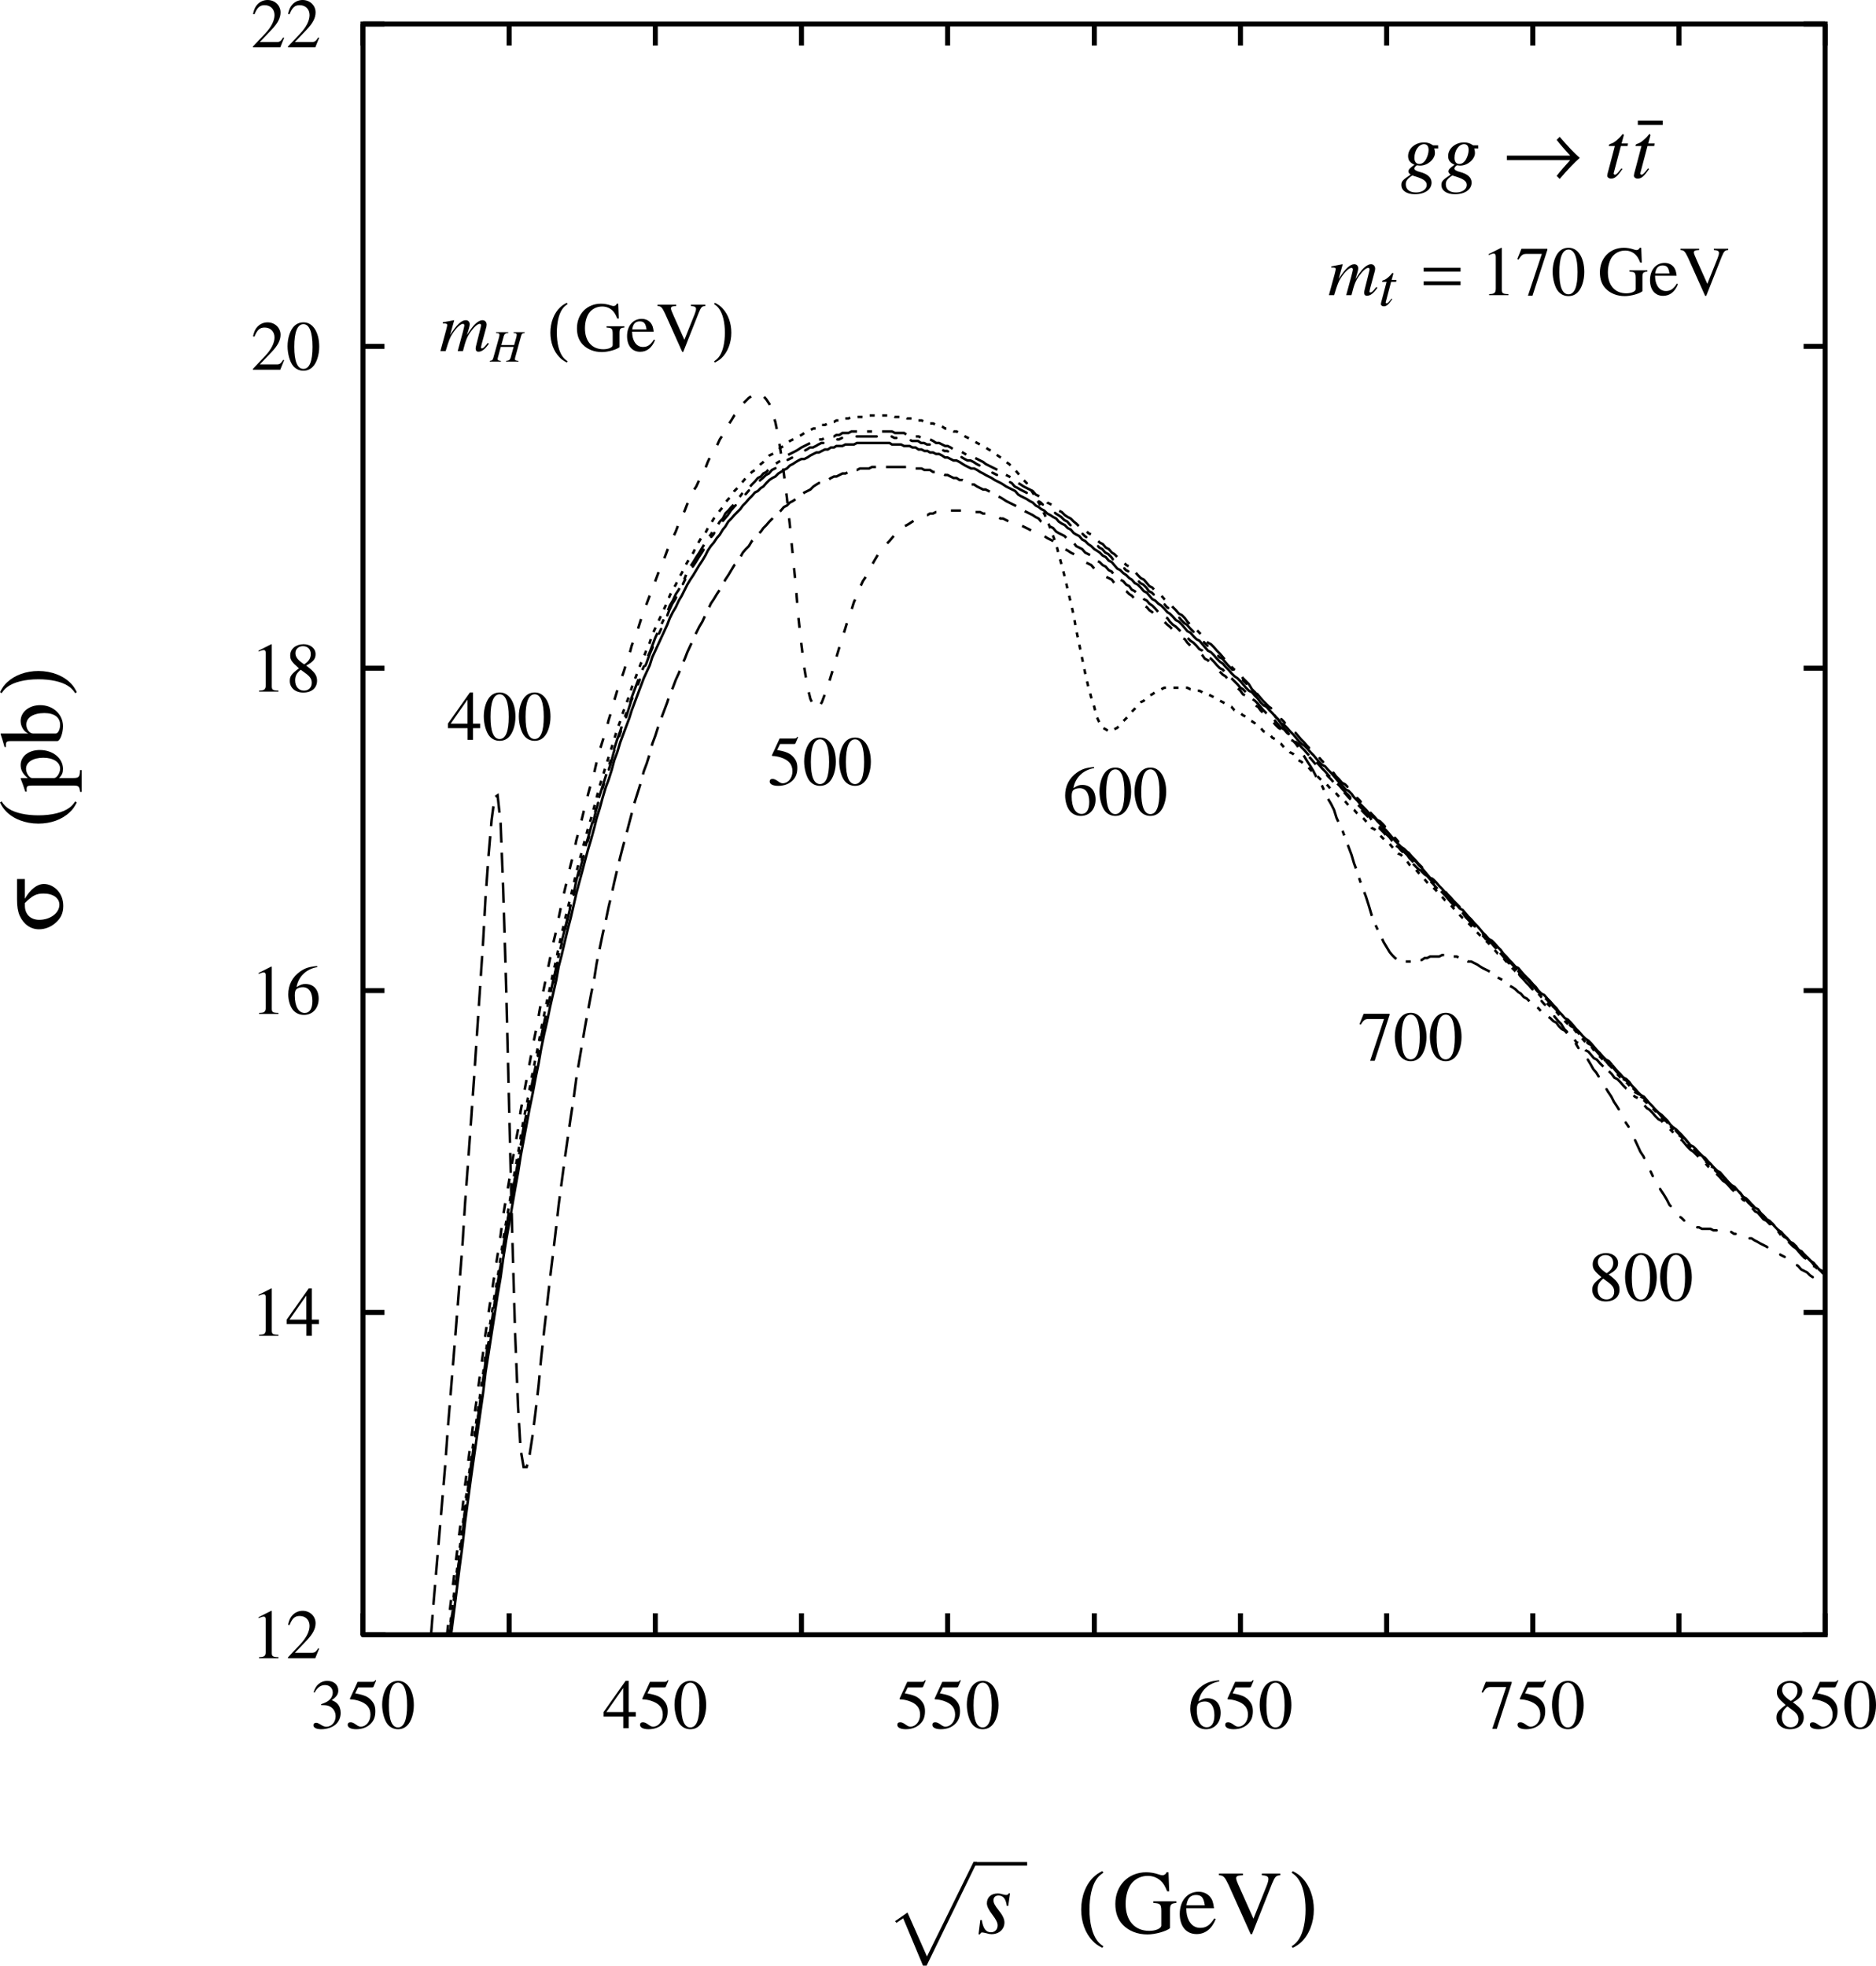 <?xml version="1.0" encoding="UTF-8" standalone="no"?>
<svg
   xmlns:dc="http://purl.org/dc/elements/1.1/"
   xmlns:cc="http://creativecommons.org/ns#"
   xmlns:rdf="http://www.w3.org/1999/02/22-rdf-syntax-ns#"
   xmlns:svg="http://www.w3.org/2000/svg"
   xmlns="http://www.w3.org/2000/svg"
   xmlns:xlink="http://www.w3.org/1999/xlink"
   xmlns:sodipodi="http://sodipodi.sourceforge.net/DTD/sodipodi-0.dtd"
   xmlns:inkscape="http://www.inkscape.org/namespaces/inkscape"
   width="3279.255"
   height="3436.073"
   viewBox="0 0 2623.404 2748.859"
   version="1.1"
   id="svg2"
   inkscape:version="0.48.4 r9939"
   sodipodi:docname="2hdm_interference_2.svg">
  <sodipodi:namedview
     pagecolor="#ffffff"
     bordercolor="#666666"
     borderopacity="1"
     objecttolerance="10"
     gridtolerance="10"
     guidetolerance="10"
     inkscape:pageopacity="0"
     inkscape:pageshadow="2"
     inkscape:window-width="1600"
     inkscape:window-height="808"
     id="namedview551"
     showgrid="false"
     fit-margin-top="0"
     fit-margin-left="0"
     fit-margin-right="0"
     fit-margin-bottom="0"
     inkscape:zoom="0.13621934"
     inkscape:cx="403.39665"
     inkscape:cy="1809.0641"
     inkscape:window-x="0"
     inkscape:window-y="27"
     inkscape:window-maximized="1"
     inkscape:current-layer="surface1" />
  <defs
     id="defs4">
    <g
       id="g6">
      <symbol
         overflow="visible"
         id="glyph0-0"
         style="overflow:visible">
        <path
           style="stroke:none"
           d=""
           id="path9"
           inkscape:connector-curvature="0" />
      </symbol>
      <symbol
         overflow="visible"
         id="glyph0-1"
         style="overflow:visible">
        <path
           style="stroke:none"
           d="m 38.609,0 0,-1.469 C 30.875,-1.562 29.297,-2.547 29.297,-7.25 l 0,-58.797 -0.781,-0.203 -17.641,8.922 0,1.375 c 1.172,-0.5 2.25,-0.891 2.656,-1.078 1.75,-0.688 3.422,-1.078 4.406,-1.078 2.047,0 2.938,1.469 2.938,4.594 l 0,44.406 C 20.875,-5.875 20.094,-3.625 18.516,-2.75 17.047,-1.859 15.688,-1.562 11.562,-1.469 l 0,1.469 z"
           id="path12"
           inkscape:connector-curvature="0" />
      </symbol>
      <symbol
         overflow="visible"
         id="glyph0-2"
         style="overflow:visible">
        <path
           style="stroke:none"
           d="m 46.547,-13.422 -1.266,-0.5 c -3.625,5.594 -4.906,6.469 -9.312,6.469 l -23.422,0 16.469,-17.25 c 8.719,-9.109 12.531,-16.562 12.531,-24.203 0,-9.797 -7.938,-17.344 -18.125,-17.344 -5.391,0 -10.484,2.156 -14.109,6.078 -3.141,3.328 -4.609,6.469 -6.281,13.422 l 2.062,0.5 C 9.016,-55.859 12.547,-59 19.312,-59 c 8.219,0 13.812,5.594 13.812,13.828 0,7.641 -4.516,16.75 -12.734,25.469 L 2.938,-1.172 2.938,0 41.156,0 z"
           id="path15"
           inkscape:connector-curvature="0" />
      </symbol>
      <symbol
         overflow="visible"
         id="glyph0-3"
         style="overflow:visible">
        <path
           style="stroke:none"
           d="m 46.25,-16.359 0,-6.281 -9.984,0 0,-43.609 -4.312,0 -30.781,43.609 0,6.281 27.547,0 0,16.359 7.547,0 0,-16.359 z m -17.641,-6.281 -23.516,0 L 28.609,-56.25 z"
           id="path18"
           inkscape:connector-curvature="0" />
      </symbol>
      <symbol
         overflow="visible"
         id="glyph0-4"
         style="overflow:visible">
        <path
           style="stroke:none"
           d="m 45.859,-21.469 c 0,-12.531 -7.156,-20.469 -18.422,-20.469 -4.312,0 -6.375,0.672 -12.547,4.406 2.656,-14.797 13.625,-25.391 29.016,-27.938 l -0.203,-1.562 c -11.172,0.984 -16.844,2.844 -24,7.844 -10.594,7.547 -16.375,18.719 -16.375,31.844 0,8.531 2.656,17.156 6.859,22.047 3.734,4.312 9.016,6.672 15.094,6.672 12.156,0 20.578,-9.312 20.578,-22.844 z m -8.812,3.344 c 0,10.781 -3.828,16.75 -10.688,16.75 -8.625,0 -13.906,-9.203 -13.906,-24.406 0,-4.984 0.781,-7.734 2.734,-9.203 2.062,-1.562 5.094,-2.453 8.531,-2.453 8.422,0 13.328,7.062 13.328,19.312 z"
           id="path21"
           inkscape:connector-curvature="0" />
      </symbol>
      <symbol
         overflow="visible"
         id="glyph0-5"
         style="overflow:visible">
        <path
           style="stroke:none"
           d="m 43.609,-15.188 c 0,-7.547 -3.328,-12.344 -15.188,-21.172 9.703,-5.188 13.125,-9.312 13.125,-15.969 C 41.547,-60.375 34.5,-66.25 24.703,-66.25 c -10.688,0 -18.625,6.562 -18.625,15.484 0,6.375 1.859,9.219 12.156,18.234 -10.594,8.031 -12.75,11.062 -12.75,17.734 0,9.5 7.75,16.172 18.812,16.172 11.766,0 19.312,-6.469 19.312,-16.562 z m -7.453,3.031 c 0,6.375 -4.406,10.781 -10.781,10.781 -7.438,0 -12.438,-5.688 -12.438,-14.203 0,-6.281 2.156,-10.391 7.844,-15 l 5.875,4.312 c 7.156,5.094 9.5,8.625 9.5,14.109 z M 34.797,-52.438 c 0,5.594 -2.75,10 -8.344,13.734 -0.484,0.281 -0.484,0.281 -0.875,0.578 -8.719,-5.688 -12.25,-10.188 -12.25,-15.672 0,-5.688 4.406,-9.703 10.578,-9.703 6.672,0 10.891,4.312 10.891,11.062 z"
           id="path24"
           inkscape:connector-curvature="0" />
      </symbol>
      <symbol
         overflow="visible"
         id="glyph0-6"
         style="overflow:visible">
        <path
           style="stroke:none"
           d="m 46.641,-32.344 c 0,-20.094 -8.906,-33.906 -21.75,-33.906 -5.391,0 -9.5,1.672 -13.125,5.094 -5.688,5.5 -9.406,16.766 -9.406,28.234 0,10.672 3.234,22.141 7.828,27.625 3.625,4.312 8.625,6.672 14.312,6.672 5,0 9.219,-1.672 12.734,-5.094 5.688,-5.391 9.406,-16.766 9.406,-28.625 z m -9.406,0.203 c 0,20.484 -4.312,30.969 -12.734,30.969 -8.422,0 -12.734,-10.484 -12.734,-30.875 0,-20.781 4.406,-31.656 12.828,-31.656 8.234,0 12.641,11.078 12.641,31.562 z"
           id="path27"
           inkscape:connector-curvature="0" />
      </symbol>
      <symbol
         overflow="visible"
         id="glyph0-7"
         style="overflow:visible">
        <path
           style="stroke:none"
           d="m 42.344,-21.469 c 0,-4.984 -1.578,-9.594 -4.422,-12.641 -1.953,-2.156 -3.812,-3.328 -8.125,-5.188 C 36.547,-43.906 39,-47.531 39,-52.828 39,-60.766 32.734,-66.25 23.719,-66.25 c -4.906,0 -9.219,1.672 -12.75,4.797 C 8.031,-58.797 6.562,-56.25 4.406,-50.375 L 5.875,-49.984 C 9.891,-57.141 14.312,-60.375 20.484,-60.375 c 6.375,0 10.781,4.312 10.781,10.5 0,3.516 -1.469,7.047 -3.922,9.5 -2.938,2.938 -5.688,4.406 -12.344,6.766 l 0,1.266 c 5.781,0 8.031,0.203 10.375,1.078 6.078,2.156 9.906,7.75 9.906,14.5 0,8.234 -5.594,14.609 -12.844,14.609 -2.641,0 -4.594,-0.688 -8.234,-3.031 -2.938,-1.766 -4.594,-2.453 -6.266,-2.453 -2.25,0 -3.719,1.375 -3.719,3.422 0,3.438 4.203,5.594 11.062,5.594 7.547,0 15.297,-2.547 19.906,-6.562 4.594,-4.031 7.156,-9.703 7.156,-16.281 z"
           id="path30"
           inkscape:connector-curvature="0" />
      </symbol>
      <symbol
         overflow="visible"
         id="glyph0-8"
         style="overflow:visible">
        <path
           style="stroke:none"
           d="m 42.922,-66.734 -0.875,-0.688 c -1.469,2.062 -2.453,2.547 -4.516,2.547 l -20.484,0 L 6.375,-41.656 c -0.109,0.203 -0.109,0.5 -0.109,0.5 0,0.484 0.391,0.781 1.188,0.781 3.125,0 7.047,0.688 11.062,1.953 11.281,3.625 16.469,9.703 16.469,19.406 0,9.406 -5.969,16.766 -13.625,16.766 -1.953,0 -3.625,-0.688 -6.562,-2.844 -3.141,-2.25 -5.391,-3.234 -7.453,-3.234 -2.828,0 -4.203,1.172 -4.203,3.625 0,3.719 4.594,6.078 11.953,6.078 8.234,0 15.281,-2.656 20.188,-7.641 4.5,-4.422 6.562,-10 6.562,-17.453 0,-7.047 -1.859,-11.562 -6.766,-16.469 C 30.766,-44.484 25.188,-46.75 13.625,-48.797 l 4.109,-8.344 19.219,0 c 1.562,0 1.953,-0.188 2.25,-0.875 z"
           id="path33"
           inkscape:connector-curvature="0" />
      </symbol>
      <symbol
         overflow="visible"
         id="glyph0-9"
         style="overflow:visible">
        <path
           style="stroke:none"
           d="m 44,-63.312 0,-1.562 -36.266,0 -5.781,14.406 L 3.625,-49.688 C 7.844,-56.344 9.609,-57.625 15,-57.625 l 21.266,0 -19.406,58.406 6.359,0 z"
           id="path36"
           inkscape:connector-curvature="0" />
      </symbol>
      <symbol
         overflow="visible"
         id="glyph0-10"
         style="overflow:visible">
        <path
           style="stroke:none"
           d="m 68.312,-63.016 0,-1.859 -20.094,0 0,1.859 c 5.391,0.297 7.156,1.375 7.156,4.125 0,1.562 -0.688,4.203 -1.859,7.141 l -14.406,35.969 -14.812,-33.125 c -3.234,-7.156 -4.016,-9.406 -4.016,-10.875 0,-1.859 1.375,-2.844 4.516,-3.031 0.391,0 1.469,-0.109 2.844,-0.203 l 0,-1.859 -26.078,0 0,1.859 c 4.812,0.203 6.172,1.562 10.391,10.297 L 36.062,1.078 l 1.469,0 21.766,-54.984 c 3.234,-7.734 4.312,-8.812 9.016,-9.109 z"
           id="path39"
           inkscape:connector-curvature="0" />
      </symbol>
      <symbol
         overflow="visible"
         id="glyph0-11"
         style="overflow:visible">
        <path
           style="stroke:none"
           d="m 41.547,-15.391 -1.562,-0.688 C 35.281,-8.625 31.062,-5.781 24.797,-5.781 c -5.391,0 -9.516,-2.547 -12.344,-7.844 -1.969,-3.812 -2.75,-7.25 -2.953,-13.516 l 30.188,0 c -0.781,-6.375 -1.766,-9.219 -4.219,-12.359 -2.938,-3.516 -7.438,-5.578 -12.531,-5.578 -12.156,0 -20.484,9.797 -20.484,24.109 0,13.516 7.047,21.953 18.328,21.953 9.406,0 16.656,-5.781 20.766,-16.375 z M 29.688,-30.281 l -19.984,0 c 1.078,-7.75 4.406,-11.266 10.391,-11.266 5.969,0 8.328,2.734 9.594,11.266 z"
           id="path42"
           inkscape:connector-curvature="0" />
      </symbol>
      <symbol
         overflow="visible"
         id="glyph0-12"
         style="overflow:visible">
        <path
           style="stroke:none"
           d="m 69.484,-32.922 0,-1.766 -25,0 0,1.766 c 4.219,0.281 5.391,0.578 6.578,1.359 1.469,0.891 2.047,3.141 2.047,7.359 l 0,15.875 c 0,3.141 -5.969,5.781 -13.031,5.781 -15.969,0 -25.766,-11.172 -25.766,-29.406 0,-9.203 2.734,-18.125 7.047,-22.922 4.312,-4.812 10.391,-7.453 17.062,-7.453 5.484,0 10.281,1.859 14.109,5.391 2.938,2.75 4.5,5.391 6.953,11.375 l 2.25,0 -0.781,-20.688 -2.156,0 c -0.578,1.859 -2.344,3.234 -4.406,3.234 -0.984,0 -2.547,-0.297 -4.312,-0.984 -4.406,-1.469 -8.922,-2.25 -13.328,-2.25 -19.594,0 -33.609,14.406 -33.609,34.406 0,9.594 2.641,16.953 8.125,22.734 C 17.844,-2.359 27.25,1.375 38.031,1.375 c 8.422,0 20.672,-3.438 24.594,-6.859 l 0,-19.891 c 0,-5.781 1.172,-7.062 6.859,-7.547 z"
           id="path45"
           inkscape:connector-curvature="0" />
      </symbol>
      <symbol
         overflow="visible"
         id="glyph1-0"
         style="overflow:visible">
        <path
           style="stroke:none"
           d=""
           id="path48"
           inkscape:connector-curvature="0" />
      </symbol>
      <symbol
         overflow="visible"
         id="glyph1-1"
         style="overflow:visible">
        <path
           style="stroke:none"
           d="m 76.438,-72.656 -0.422,-20.031 -74.328,0 0,2.672 c 10.359,0.828 12.172,2.797 12.172,12.594 l 0,60.625 c 0,11.609 -1.547,13.438 -12.172,14.141 l 0,2.656 39.188,0 0,-2.656 C 30.094,-3.219 28.141,-5.188 28.141,-15.266 l 0,-30.516 20.297,0 c 11.344,0 13.719,2.094 15.406,13.438 l 3.219,0 0,-32.469 -3.219,0 c -1.688,11.188 -4.203,13.297 -15.406,13.297 l -20.297,0 0,-31.078 c 0,-3.922 0.703,-4.766 4.484,-4.766 l 19.031,0 c 15.828,0 18.906,2.094 21.281,14.703 z"
           id="path51"
           inkscape:connector-curvature="0" />
      </symbol>
      <symbol
         overflow="visible"
         id="glyph1-2"
         style="overflow:visible">
        <path
           style="stroke:none"
           d="m 35.422,0 0,-2.094 C 26.188,-2.797 25.062,-4.203 25.062,-14.281 l 0,-49.703 -0.562,-0.422 -21.703,7.703 0,2.109 1.125,-0.141 c 1.672,-0.281 3.5,-0.422 4.766,-0.422 3.359,0 4.609,2.234 4.609,8.391 l 0,32.484 c 0,10.078 -1.391,11.625 -11.062,12.188 l 0,2.094 z M 26.312,-82.594 c 0,-3.922 -3.078,-7.141 -7.125,-7.141 -3.922,0 -7.141,3.219 -7.141,7.141 0,4.047 3.219,7.141 7.141,7.141 4.047,0 7.125,-3.094 7.125,-7.141 z"
           id="path54"
           inkscape:connector-curvature="0" />
      </symbol>
      <symbol
         overflow="visible"
         id="glyph1-3"
         style="overflow:visible">
        <path
           style="stroke:none"
           d="m 65.797,-54.312 0,-5.469 -10.781,0 c -2.797,0 -4.891,-0.422 -7.703,-1.406 l -3.078,-1.109 c -3.781,-1.406 -7.547,-2.109 -11.188,-2.109 -13.031,0 -23.391,10.094 -23.391,22.828 0,8.812 3.781,14.141 13.031,18.766 l -6.031,5.594 c -4.609,4.062 -6.438,6.859 -6.438,9.656 0,2.938 1.688,4.625 7.422,7.422 -9.938,7.281 -13.719,11.906 -13.719,17.078 0,7.422 10.922,13.578 24.219,13.578 10.5,0 21.422,-3.641 28.703,-9.516 5.312,-4.344 7.703,-8.812 7.703,-14.141 0,-8.672 -6.594,-14.562 -16.953,-14.984 L 29.547,-8.953 C 22.125,-9.234 18.625,-10.5 18.625,-12.734 c 0,-2.812 4.609,-7.703 8.391,-8.828 1.266,0.141 2.25,0.281 2.672,0.281 2.656,0.281 4.469,0.422 5.312,0.422 5.188,0 10.781,-2.094 15.125,-5.875 4.609,-3.922 6.719,-8.828 6.719,-15.828 0,-4.062 -0.703,-7.281 -2.656,-11.75 z M 60.625,8.953 c 0,8.125 -10.641,13.594 -26.469,13.594 -12.312,0 -20.438,-4.062 -20.438,-10.234 0,-3.219 0.984,-5.031 6.859,-12.031 4.625,0.984 15.828,1.812 22.688,1.812 C 56,2.094 60.625,3.922 60.625,8.953 z M 46.062,-37.094 c 0,7.828 -4.062,12.734 -10.5,12.734 -8.406,0 -14.281,-9.094 -14.281,-22.547 l 0,-0.406 c 0,-8.266 3.922,-13.172 10.359,-13.172 4.344,0 7.984,2.391 10.219,6.578 C 44.375,-49 46.062,-42.562 46.062,-37.094 z"
           id="path57"
           inkscape:connector-curvature="0" />
      </symbol>
      <symbol
         overflow="visible"
         id="glyph1-4"
         style="overflow:visible">
        <path
           style="stroke:none"
           d="M 67.062,-5.047 67.062,-7 66.359,-7 C 59.922,-7 58.375,-8.547 58.375,-14.984 l 0,-48.016 -22.109,0 0,2.375 C 44.938,-60.203 46.625,-58.797 46.625,-51.797 l 0,32.891 c 0,3.781 -0.703,5.891 -2.391,7.141 -3.922,3.359 -8.25,5.047 -12.594,5.047 -5.453,0 -9.938,-4.766 -9.938,-10.641 l 0,-45.641 -20.438,0 0,1.953 c 6.719,0.422 8.672,2.531 8.672,8.969 l 0,35.281 c 0,11.062 6.719,18.203 16.938,18.203 5.188,0 10.641,-2.25 14.422,-6.031 l 6.016,-6.016 0,11.625 0.562,0.281 c 7,-2.812 12.047,-4.344 19.188,-6.312 z"
           id="path60"
           inkscape:connector-curvature="0" />
      </symbol>
      <symbol
         overflow="visible"
         id="glyph1-5"
         style="overflow:visible">
        <path
           style="stroke:none"
           d="m 46.906,-56.984 c 0,-4.609 -2.953,-7.422 -7.703,-7.422 -5.891,0 -9.938,3.219 -16.797,13.172 l 0,-12.891 -0.703,-0.281 C 14.281,-61.312 9.234,-59.5 0.984,-56.844 l 0,2.25 c 1.953,-0.422 3.219,-0.562 4.891,-0.562 3.5,0 4.766,2.234 4.766,8.391 l 0,35 c 0,7 -0.984,7.984 -9.938,9.672 l 0,2.094 33.594,0 0,-2.094 C 24.781,-2.516 22.406,-4.625 22.406,-12.594 l 0,-31.5 c 0,-4.484 6.016,-11.484 9.797,-11.484 0.844,0 2.094,0.703 3.641,2.094 2.234,1.969 3.781,2.797 5.594,2.797 3.359,0 5.469,-2.375 5.469,-6.297 z"
           id="path63"
           inkscape:connector-curvature="0" />
      </symbol>
      <symbol
         overflow="visible"
         id="glyph1-6"
         style="overflow:visible">
        <path
           style="stroke:none"
           d="M 59.359,-21.984 57.125,-22.953 c -6.719,10.641 -12.75,14.688 -21.703,14.688 -7.703,0 -13.578,-3.641 -17.641,-11.188 -2.797,-5.469 -3.922,-10.359 -4.203,-19.328 l 43.125,0 C 55.578,-47.875 54.188,-51.938 50.688,-56.422 c -4.203,-5.031 -10.641,-7.984 -17.922,-7.984 -17.359,0 -29.266,14 -29.266,34.453 0,19.312 10.078,31.359 26.188,31.359 13.438,0 23.797,-8.266 29.672,-23.391 z m -16.938,-21.281 -28.562,0 c 1.547,-11.047 6.297,-16.094 14.844,-16.094 8.531,0 11.891,3.922 13.719,16.094 z"
           id="path66"
           inkscape:connector-curvature="0" />
      </symbol>
      <symbol
         overflow="visible"
         id="glyph1-7"
         style="overflow:visible">
        <path
           style="stroke:none"
           d=""
           id="path69"
           inkscape:connector-curvature="0" />
      </symbol>
      <symbol
         overflow="visible"
         id="glyph1-8"
         style="overflow:visible">
        <path
           style="stroke:none"
           d="m 60.484,-30.656 c 0,-7.141 -2.25,-13.719 -6.297,-18.062 -2.812,-3.078 -5.469,-4.766 -11.625,-7.422 9.656,-6.578 13.156,-11.766 13.156,-19.312 0,-11.344 -8.953,-19.188 -21.844,-19.188 -7,0 -13.156,2.375 -18.188,6.859 C 11.484,-84 9.375,-80.359 6.297,-71.953 l 2.109,0.547 c 5.734,-10.219 12.031,-14.828 20.859,-14.828 9.094,0 15.391,6.156 15.391,14.969 0,5.047 -2.094,10.078 -5.594,13.578 -4.203,4.203 -8.125,6.312 -17.641,9.672 l 0,1.812 c 8.266,0 11.484,0.281 14.844,1.547 8.672,3.078 14.141,11.062 14.141,20.719 0,11.75 -7.984,20.859 -18.344,20.859 -3.781,0 -6.578,-0.984 -11.766,-4.344 -4.203,-2.516 -6.578,-3.5 -8.953,-3.5 -3.219,0 -5.328,1.969 -5.328,4.906 0,4.891 6.031,7.969 15.828,7.969 10.781,0 21.844,-3.641 28.422,-9.375 6.578,-5.734 10.219,-13.859 10.219,-23.234 z"
           id="path72"
           inkscape:connector-curvature="0" />
      </symbol>
      <symbol
         overflow="visible"
         id="glyph2-0"
         style="overflow:visible">
        <path
           style="stroke:none"
           d=""
           id="path75"
           inkscape:connector-curvature="0" />
      </symbol>
      <symbol
         overflow="visible"
         id="glyph2-1"
         style="overflow:visible">
        <path
           style="stroke:none"
           d="M 25.422,-12.312 23.969,-13.109 C 18.484,-6.047 16.688,-4.25 14.891,-4.25 c -1.453,0 -2.234,-1.344 -1.562,-2.812 l 9.859,-37.297 9.406,0 0.562,-3.578 -8.969,0 3.141,-11.531 -0.781,-1.688 -0.344,0 c -0.438,0 -0.781,0.344 -1.344,1.016 -4.25,5.594 -11.312,11.422 -14.891,12.312 -2.797,0.906 -3.578,1.578 -3.578,2.797 0,0 0,0.344 0.109,0.672 l 8.281,0 -8.734,33.156 c -1.125,3.703 -1.906,7.172 -1.906,8.297 0,2.344 2.359,4.141 5.375,4.141 5.156,0 8.859,-3.141 15.906,-13.547 z"
           id="path78"
           inkscape:connector-curvature="0" />
      </symbol>
      <symbol
         overflow="visible"
         id="glyph2-2"
         style="overflow:visible">
        <path
           style="stroke:none"
           d="M 43.234,6.719 C 43.125,-0.344 37.75,-5.266 26.984,-8.062 22.062,-9.297 19.156,-11.094 19.156,-12.766 c 0,-1.688 2.578,-4.594 4.031,-4.594 0,0 0.438,0 0.781,0.109 0.891,0.219 2.469,0.344 3.469,0.344 10.188,0 20.609,-9.078 20.5,-17.812 0,-1.797 -0.344,-4.031 -1.016,-6.266 l 5.609,0 -0.109,-4.375 -6.844,0 c -0.328,0 -0.891,-0.219 -1.781,-0.891 -3.031,-2.016 -6.719,-3.141 -10.984,-3.141 -12.422,0 -22.391,8.625 -22.391,19.156 0.109,5.812 2.562,9.172 8.953,12.094 -6.5,4.484 -8.516,6.719 -8.516,9.406 C 10.859,-7.281 11.875,-5.938 14,-4.375 2.906,2.906 0.891,5.156 1.016,10.297 c 0.109,7.734 7.5,12.781 18.812,12.781 14.109,0 23.406,-6.609 23.406,-16.359 z m -6.719,3.359 c 0,6.047 -6.391,10.531 -15.016,10.531 -8.953,0 -14.328,-4.25 -14.328,-11.422 0,-2.688 0.562,-4.594 2.344,-6.719 1.453,-1.906 6.172,-5.609 7.062,-5.609 0,0 0.328,0.109 0.562,0.234 l 3.25,1 C 32.25,1.797 36.406,4.922 36.516,10.078 z M 35.734,-26.312 c -2.469,4.578 -5.938,7.047 -9.75,7.047 -4.25,0 -6.719,-3.141 -6.719,-8.391 -0.109,-10.312 6.156,-19.266 13.438,-19.266 4.141,0 6.266,2.688 6.391,7.953 0,3.906 -1.344,8.844 -3.359,12.656 z"
           id="path81"
           inkscape:connector-curvature="0" />
      </symbol>
      <symbol
         overflow="visible"
         id="glyph3-0"
         style="overflow:visible">
        <path
           style="stroke:none"
           d=""
           id="path84"
           inkscape:connector-curvature="0" />
      </symbol>
      <symbol
         overflow="visible"
         id="glyph3-1"
         style="overflow:visible">
        <path
           style="stroke:none"
           d="m 93.969,-24.641 c -7.609,8.281 -14.344,16.125 -18.922,22.062 l 4.25,4.266 c 11.094,-13 20.938,-23.297 28.109,-29.469 -7.172,-6.156 -17.016,-16.453 -28.109,-29.453 l -4.25,4.266 c 4.578,5.922 11.312,13.766 18.922,22.062 l -88.484,0 0,6.266 z"
           id="path87"
           inkscape:connector-curvature="0" />
      </symbol>
      <symbol
         overflow="visible"
         id="glyph4-0"
         style="overflow:visible">
        <path
           style="stroke:none"
           d=""
           id="path90"
           inkscape:connector-curvature="0" />
      </symbol>
      <symbol
         overflow="visible"
         id="glyph4-1"
         style="overflow:visible">
        <path
           style="stroke:none"
           d="m 36.062,-63.062 0,-6.047 -34.828,0 0,6.047 z"
           id="path93"
           inkscape:connector-curvature="0" />
      </symbol>
      <symbol
         overflow="visible"
         id="glyph6-0"
         style="overflow:visible">
        <path
           style="stroke:none"
           d=""
           id="path96"
           inkscape:connector-curvature="0" />
      </symbol>
      <symbol
         overflow="visible"
         id="glyph6-1"
         style="overflow:visible">
        <path
           style="stroke:none"
           d="M 37.797,19.531 C 33.516,16.625 31.5,14.734 28.984,11.469 22.172,2.391 18.266,-13.359 18.266,-32 c 0,-17.016 3.281,-32.141 9.078,-41.203 2.766,-4.281 5.172,-6.688 10.453,-10.328 L 36.156,-85.688 c -5.797,3.031 -8.312,4.797 -11.594,7.812 C 13.234,-67.406 6.672,-50.406 6.672,-32 c 0,17.266 5.672,33.141 15.875,43.719 3.781,4.156 6.812,6.297 13.609,9.953 z"
           id="path99"
           inkscape:connector-curvature="0" />
      </symbol>
      <symbol
         overflow="visible"
         id="glyph6-2"
         style="overflow:visible">
        <path
           style="stroke:none"
           d="m 5.422,21.672 c 5.797,-3.156 8.312,-4.781 11.594,-7.812 C 28.219,3.406 34.906,-13.609 34.906,-32 c 0,-17.266 -5.797,-33.141 -15.875,-43.859 C 15.25,-79.891 12.219,-82.156 5.422,-85.688 l -1.641,2.156 c 4.406,3.016 6.297,4.781 8.812,8.062 6.812,9.062 10.719,24.812 10.719,43.469 0,17 -3.281,32 -9.078,41.078 C 11.344,13.484 8.953,16 3.781,19.531 z"
           id="path102"
           inkscape:connector-curvature="0" />
      </symbol>
      <symbol
         overflow="visible"
         id="glyph7-0"
         style="overflow:visible">
        <path
           style="stroke:none"
           d=""
           id="path105"
           inkscape:connector-curvature="0" />
      </symbol>
      <symbol
         overflow="visible"
         id="glyph7-1"
         style="overflow:visible">
        <path
           style="stroke:none"
           d="m 38.297,-15 c 0,-4.906 -2.641,-10.328 -8.562,-17.641 -4.781,-5.922 -6.797,-9.828 -6.797,-13.219 0,-4.281 2.641,-6.812 7.047,-6.812 6.562,0 10.328,4.672 11.594,14.5 l 2.016,0 2.516,-17.516 -1.75,0 c -1.016,1.766 -1.891,2.266 -3.781,2.266 -1.016,0 -2.141,-0.25 -4.547,-0.891 -3.141,-1 -4.906,-1.25 -7.047,-1.25 -9.328,0 -15.25,5.422 -15.25,13.859 0,4.031 2.641,9.453 7.938,16.25 4.922,6.422 7.062,10.844 7.062,14.484 0,5.797 -3.781,9.703 -9.328,9.703 -7.062,0 -10.844,-5.156 -12.859,-17.125 l -2.016,0 -2.516,20.031 2.016,0 C 5.172,-0.5 5.672,-1.016 7.062,-1.016 c 1.375,0 3.641,0.516 6.172,1.141 2.891,0.891 4.781,1.266 6.922,1.266 10.594,0 18.141,-6.812 18.141,-16.391 z"
           id="path108"
           inkscape:connector-curvature="0" />
      </symbol>
      <symbol
         overflow="visible"
         id="glyph8-0"
         style="overflow:visible">
        <path
           style="stroke:none"
           d=""
           id="path111"
           inkscape:connector-curvature="0" />
      </symbol>
      <symbol
         overflow="visible"
         id="glyph8-1"
         style="overflow:visible">
        <path
           style="stroke:none"
           d="m 87.828,-81.016 0,-2.391 -25.844,0 0,2.391 c 6.938,0.375 9.203,1.766 9.203,5.297 0,2.016 -0.875,5.406 -2.391,9.188 L 50.281,-20.281 31.25,-62.875 c -4.156,-9.203 -5.172,-12.094 -5.172,-13.984 0,-2.391 1.766,-3.656 5.797,-3.906 0.5,0 1.891,-0.125 3.656,-0.25 l 0,-2.391 -33.516,0 0,2.391 C 8.188,-80.766 9.953,-79 15.375,-67.781 l 31,69.172 1.891,0 27.969,-70.688 c 4.156,-9.953 5.547,-11.344 11.594,-11.719 z"
           id="path114"
           inkscape:connector-curvature="0" />
      </symbol>
      <symbol
         overflow="visible"
         id="glyph8-2"
         style="overflow:visible">
        <path
           style="stroke:none"
           d="m 53.422,-19.781 -2.016,-0.875 C 45.359,-11.094 39.938,-7.438 31.875,-7.438 c -6.922,0 -12.219,-3.266 -15.875,-10.078 -2.516,-4.906 -3.531,-9.328 -3.781,-17.391 l 38.812,0 c -1.016,-8.188 -2.266,-11.844 -5.422,-15.875 -3.781,-4.531 -9.578,-7.172 -16.125,-7.172 -15.625,0 -26.328,12.594 -26.328,30.984 0,17.391 9.062,28.234 23.562,28.234 12.094,0 21.406,-7.438 26.703,-21.047 z m -15.25,-19.156 -25.703,0 c 1.391,-9.953 5.672,-14.484 13.359,-14.484 7.688,0 10.719,3.531 12.344,14.484 z"
           id="path117"
           inkscape:connector-curvature="0" />
      </symbol>
      <symbol
         overflow="visible"
         id="glyph8-3"
         style="overflow:visible">
        <path
           style="stroke:none"
           d="m 89.328,-42.344 0,-2.266 -32.125,0 0,2.266 c 5.422,0.391 6.938,0.766 8.438,1.766 1.891,1.141 2.656,4.031 2.656,9.453 l 0,20.422 c 0,4.031 -7.688,7.422 -16.766,7.422 -20.531,0 -33.141,-14.359 -33.141,-37.797 0,-11.844 3.531,-23.312 9.078,-29.484 5.547,-6.172 13.359,-9.578 21.922,-9.578 7.062,0 13.234,2.406 18.141,6.938 3.781,3.531 5.797,6.922 8.953,14.609 l 2.891,0 -1,-26.578 -2.781,0 c -0.75,2.391 -3.016,4.156 -5.656,4.156 -1.266,0 -3.281,-0.375 -5.547,-1.266 -5.672,-1.891 -11.469,-2.891 -17.141,-2.891 -25.203,0 -43.219,18.516 -43.219,44.219 0,12.344 3.406,21.797 10.453,29.234 8.453,8.688 20.547,13.484 34.406,13.484 10.828,0 26.578,-4.406 31.625,-8.828 l 0,-25.578 c 0,-7.422 1.516,-9.062 8.812,-9.703 z"
           id="path120"
           inkscape:connector-curvature="0" />
      </symbol>
      <symbol
         overflow="visible"
         id="glyph9-0"
         style="overflow:visible">
        <path
           style="stroke:none"
           d=""
           id="path123"
           inkscape:connector-curvature="0" />
      </symbol>
      <symbol
         overflow="visible"
         id="glyph9-1"
         style="overflow:visible">
        <path
           style="stroke:none"
           d="m 19.531,-37.797 c -2.906,4.281 -4.797,6.297 -8.062,8.812 -9.078,6.812 -24.828,10.719 -43.469,10.719 -17.016,0 -32.141,-3.281 -41.203,-9.078 -4.281,-2.766 -6.688,-5.172 -10.328,-10.453 l -2.156,1.641 c 3.031,5.797 4.797,8.312 7.812,11.594 10.469,11.328 27.469,17.891 45.875,17.891 17.266,0 33.141,-5.672 43.719,-15.875 4.156,-3.781 6.297,-6.812 9.953,-13.609 z"
           id="path126"
           inkscape:connector-curvature="0" />
      </symbol>
      <symbol
         overflow="visible"
         id="glyph9-2"
         style="overflow:visible">
        <path
           style="stroke:none"
           d="m 21.672,-5.422 c -3.156,-5.797 -4.781,-8.312 -7.812,-11.594 C 3.406,-28.219 -13.609,-34.906 -32,-34.906 c -17.266,0 -33.141,5.797 -43.859,15.875 -4.031,3.781 -6.297,6.812 -9.828,13.609 l 2.156,1.641 c 3.016,-4.406 4.781,-6.297 8.062,-8.812 9.062,-6.812 24.812,-10.719 43.469,-10.719 17,0 32,3.281 41.078,9.078 C 13.484,-11.344 16,-8.953 19.531,-3.781 z"
           id="path129"
           inkscape:connector-curvature="0" />
      </symbol>
      <symbol
         overflow="visible"
         id="glyph9-3"
         style="overflow:visible">
        <path
           style="stroke:none"
           d="m -52.031,-74.094 -10.969,0 0,28.609 c 0,9.953 1.141,16.75 3.656,22.547 5.547,12.234 15.375,19.156 27.094,19.156 8.188,0 16.5,-3.156 23.047,-8.938 7.562,-6.562 10.844,-13.734 10.844,-23.688 0,-8.578 -2.656,-15.891 -7.812,-21.688 -5.172,-5.656 -12.344,-9.062 -19.156,-9.062 -9.578,0 -19.031,7.312 -26.703,20.656 z m 0,33.516 c 11.203,-10.828 16,-13.219 26.328,-13.219 13.109,0 21.922,6.297 21.922,15.625 0,11.578 -12.719,21.156 -28.219,21.156 -12.094,0 -20.031,-7.812 -20.031,-19.656 z"
           id="path132"
           inkscape:connector-curvature="0" />
      </symbol>
      <symbol
         overflow="visible"
         id="glyph10-0"
         style="overflow:visible">
        <path
           style="stroke:none"
           d=""
           id="path135"
           inkscape:connector-curvature="0" />
      </symbol>
      <symbol
         overflow="visible"
         id="glyph10-1"
         style="overflow:visible">
        <path
           style="stroke:none"
           d="m -30.625,-58.969 c -15.484,0 -27.328,9.578 -27.328,22.172 0,7.688 4.531,15 10.703,17.516 l -38.562,0 -0.25,0.641 c 1.891,5.281 2.906,8.688 4.547,14.609 l 1,3.656 2.016,0 c -0.125,-0.766 -0.125,-1.266 -0.125,-2.141 0,-5.047 1.141,-6.172 6.422,-6.172 l 65.406,0 c 3.906,0 8.062,-10.719 8.062,-20.797 0,-16.625 -13.859,-29.484 -31.891,-29.484 z m 5.797,11.094 c 13.984,0 22.062,6.047 22.062,16.375 0,6.547 -2.906,12.219 -6.047,12.219 l -31.766,0 c -4.906,0 -9.438,-5.922 -9.438,-12.469 0,-9.828 9.828,-16.125 25.188,-16.125 z"
           id="path138"
           inkscape:connector-curvature="0" />
      </symbol>
      <symbol
         overflow="visible"
         id="glyph10-2"
         style="overflow:visible">
        <path
           style="stroke:none"
           d="m -31.125,-59.219 c -15.625,0 -26.828,8.812 -26.828,21.047 0,7.047 3.141,12.594 9.953,18.141 l -9.703,0 -0.25,0.75 c 2.641,6.812 4.281,11.219 6.422,18.141 l 2.016,0 c -0.125,-1.125 -0.125,-2.016 -0.125,-3.141 0,-4.281 1.25,-5.172 7.172,-5.172 l 58.969,0 c 6.562,0 7.938,1.391 8.703,8.828 l 2.141,0 0,-30.5 -2.266,0 c -0.125,9.453 -1.516,11.094 -9.453,11.094 l -19.781,0 C 0,-24.438 1.266,-27.469 1.266,-32.766 c 0,-14.859 -14.125,-26.453 -32.391,-26.453 z m 4.922,10.828 c 13.984,0 23.438,6.188 23.438,15.25 0,5.922 -4.547,13.109 -8.328,13.109 l -30.984,0 c -3.781,0 -8.328,-7.062 -8.328,-12.859 0,-9.312 9.578,-15.5 24.203,-15.5 z"
           id="path141"
           inkscape:connector-curvature="0" />
      </symbol>
      <symbol
         overflow="visible"
         id="glyph11-0"
         style="overflow:visible">
        <path
           style="stroke:none"
           d=""
           id="path144"
           inkscape:connector-curvature="0" />
      </symbol>
      <symbol
         overflow="visible"
         id="glyph11-1"
         style="overflow:visible">
        <path
           style="stroke:none"
           d="M 29.406,15.188 C 26.062,12.938 24.5,11.469 22.547,8.922 c -5.297,-7.062 -8.344,-19.312 -8.344,-33.812 0,-13.234 2.562,-24.984 7.062,-32.047 2.156,-3.328 4.016,-5.188 8.141,-8.031 L 28.125,-66.641 c -4.5,2.359 -6.469,3.719 -9.016,6.078 -8.812,8.125 -13.922,21.359 -13.922,35.672 0,13.422 4.422,25.766 12.359,34 2.938,3.234 5.281,4.906 10.578,7.75 z"
           id="path147"
           inkscape:connector-curvature="0" />
      </symbol>
      <symbol
         overflow="visible"
         id="glyph11-2"
         style="overflow:visible">
        <path
           style="stroke:none"
           d="m 4.219,16.859 c 4.5,-2.453 6.469,-3.734 9.016,-6.078 8.719,-8.141 13.906,-21.359 13.906,-35.672 0,-13.422 -4.5,-25.781 -12.344,-34.109 C 11.859,-62.125 9.5,-63.891 4.219,-66.641 L 2.938,-64.969 c 3.438,2.344 4.906,3.719 6.859,6.266 5.297,7.062 8.328,19.312 8.328,33.812 C 18.125,-11.656 15.578,0 11.078,7.062 8.812,10.484 6.953,12.453 2.938,15.188 z"
           id="path150"
           inkscape:connector-curvature="0" />
      </symbol>
      <symbol
         overflow="visible"
         id="glyph11-3"
         style="overflow:visible">
        <path
           style="stroke:none"
           d="m 52.625,-38.312 -51.547,0 0,5.391 51.547,0 z m 0,19 -51.547,0 0,5.391 51.547,0 z"
           id="path153"
           inkscape:connector-curvature="0" />
      </symbol>
      <symbol
         overflow="visible"
         id="glyph12-0"
         style="overflow:visible">
        <path
           style="stroke:none"
           d=""
           id="path156"
           inkscape:connector-curvature="0" />
      </symbol>
      <symbol
         overflow="visible"
         id="glyph12-1"
         style="overflow:visible">
        <path
           style="stroke:none"
           d="m 68.984,-10.297 -1.469,-1.172 -2.047,2.547 c -2.844,3.625 -4.703,5.203 -6.375,5.203 -0.781,0 -1.172,-0.5 -1.172,-1.578 0,-0.391 0.391,-2.156 0.969,-4.406 l 6.672,-24.594 c 0.094,-0.5 0.297,-2.062 0.297,-2.75 0,-3.531 -2.453,-6.172 -5.688,-6.172 -1.953,0 -3.719,0.594 -6.078,2.062 -4.797,3.031 -8.922,7.844 -15.781,18.719 2.453,-7.547 3.922,-13.031 3.922,-14.906 0,-3.516 -2.25,-5.875 -5.578,-5.875 -5.984,0 -12.844,6.469 -21.859,20.672 l 5.688,-20.469 -0.297,-0.203 -15.672,3.031 0,1.578 2.438,0 c 2.656,0 3.828,0.688 3.828,2.156 0,1.172 -2.25,10.094 -5.781,22.438 L 1.172,0 8.531,0 c 4.703,-15.484 6.172,-19.203 9.5,-24.297 5.484,-8.344 11.375,-13.828 14.703,-13.828 1.266,0 1.953,0.891 1.953,2.453 0,1.281 -2.641,11.656 -6.859,26.656 L 25.375,0 32.734,0 c 3.812,-15.094 5.781,-19.984 10.578,-26.75 4.906,-6.859 9.906,-11.375 12.844,-11.375 1.078,0 1.953,0.891 1.953,2.062 0,0.484 -0.188,1.469 -0.688,3.422 L 51.75,-10.094 c -0.984,3.828 -1.281,5.484 -1.281,6.469 0,2.938 1.375,4.5 3.922,4.5 C 59,0.875 63.312,-2.359 68.5,-9.609 z"
           id="path159"
           inkscape:connector-curvature="0" />
      </symbol>
      <symbol
         overflow="visible"
         id="glyph13-0"
         style="overflow:visible">
        <path
           style="stroke:none"
           d=""
           id="path162"
           inkscape:connector-curvature="0" />
      </symbol>
      <symbol
         overflow="visible"
         id="glyph13-1"
         style="overflow:visible">
        <path
           style="stroke:none"
           d="m 39.562,0 0,-1.016 c -4.094,-0.438 -4.906,-0.875 -4.906,-2.641 0,-0.5 0.062,-1 0.188,-1.516 l 8.312,-30.297 C 44.219,-39.125 44.734,-39.5 48.328,-40.125 l 0,-1.016 -15.562,0 0,1.016 c 3.641,0.438 4.406,0.938 4.406,2.703 0,0.938 -0.25,2.203 -0.688,3.906 l -2.906,10.328 -17.953,0 3.406,-12.281 c 0.938,-3.219 2.578,-4.406 6.359,-4.656 l 0,-1.016 -17.203,0 0,1.016 c 3.969,0.375 4.859,0.875 4.859,2.703 0,0.938 -0.188,2.203 -0.703,3.906 l -7.75,27.844 c -1.125,3.656 -1.562,4.031 -5.094,4.656 L -0.5,0 15,0 15,-1.016 c -3.781,-0.5 -4.484,-0.938 -4.484,-2.766 0,-0.438 0.062,-0.938 0.188,-1.391 L 14.875,-20.531 l 17.953,0 -4.094,14.859 c -1.016,3.281 -2.281,4.219 -6.375,4.656 l 0,1.016 z"
           id="path165"
           inkscape:connector-curvature="0" />
      </symbol>
      <symbol
         overflow="visible"
         id="glyph14-0"
         style="overflow:visible">
        <path
           style="stroke:none"
           d=""
           id="path168"
           inkscape:connector-curvature="0" />
      </symbol>
      <symbol
         overflow="visible"
         id="glyph14-1"
         style="overflow:visible">
        <path
           style="stroke:none"
           d="m 19.062,-9.234 -1.094,-0.594 C 13.859,-4.531 12.516,-3.188 11.172,-3.188 10.078,-3.188 9.484,-4.203 10,-5.297 l 7.391,-27.969 7.047,0 0.422,-2.688 -6.719,0 2.359,-8.656 -0.594,-1.25 -0.25,0 c -0.344,0 -0.594,0.25 -1.016,0.75 -3.188,4.203 -8.484,8.562 -11.172,9.234 -2.094,0.672 -2.688,1.188 -2.688,2.109 0,0 0,0.25 0.094,0.5 l 6.219,0 -6.562,24.859 c -0.828,2.781 -1.422,5.375 -1.422,6.219 0,1.766 1.766,3.109 4.031,3.109 3.859,0 6.641,-2.344 11.922,-10.156 z"
           id="path171"
           inkscape:connector-curvature="0" />
      </symbol>
      <symbol
         overflow="visible"
         id="glyph5-0"
         style="overflow:visible">
        <path
           style="stroke:none"
           d="M 123.48,0 58.465,132.047 31.246,70.559 13.859,82.656 15.75,85.051 25.199,78.625 l 27.723,66.273 5.039,0 L 128.52,0 123.48,0"
           id="path174"
           inkscape:connector-curvature="0" />
      </symbol>
    </g>
  </defs>
  <g
     id="surface1"
     transform="translate(-858.836,-632.14)">
    <path
       style="fill:none;stroke:#000000;stroke-width:10;stroke-linecap:round;stroke-linejoin:round;stroke-miterlimit:4;stroke-opacity:1"
       d="m 1951.998,3750.999 43.002,0"
       transform="matrix(0.7,0,0,-0.7,0,5544)"
       id="path177"
       inkscape:connector-curvature="0" />
    <path
       style="fill:none;stroke:#000000;stroke-width:10;stroke-linecap:round;stroke-linejoin:round;stroke-miterlimit:4;stroke-opacity:1"
       d="m 4873.002,3750.999 -43.002,0"
       transform="matrix(0.7,0,0,-0.7,0,5544)"
       id="path179"
       inkscape:connector-curvature="0" />
    <g
       style="fill:#000000;fill-opacity:1"
       id="g181">
      <use
         xlink:href="#glyph0-1"
         x="1209.6"
         y="2950.99"
         id="use183"
         width="4284"
         height="5544" />
      <use
         xlink:href="#glyph0-2"
         x="1258.6"
         y="2950.99"
         id="use185"
         width="4284"
         height="5544" />
    </g>
    <path
       style="fill:none;stroke:#000000;stroke-width:10;stroke-linecap:butt;stroke-linejoin:miter;stroke-miterlimit:4;stroke-opacity:1"
       d="M 1951.998,4395 1995,4395"
       transform="matrix(0.7,0,0,-0.7,0,5544)"
       id="path187"
       inkscape:connector-curvature="0" />
    <path
       style="fill:none;stroke:#000000;stroke-width:10;stroke-linecap:butt;stroke-linejoin:miter;stroke-miterlimit:4;stroke-opacity:1"
       d="M 4873.002,4395 4830,4395"
       transform="matrix(0.7,0,0,-0.7,0,5544)"
       id="path189"
       inkscape:connector-curvature="0" />
    <g
       style="fill:#000000;fill-opacity:1"
       id="g191">
      <use
         xlink:href="#glyph0-1"
         x="1209.6"
         y="2500.19"
         id="use193"
         width="4284"
         height="5544" />
      <use
         xlink:href="#glyph0-3"
         x="1258.6"
         y="2500.19"
         id="use195"
         width="4284"
         height="5544" />
    </g>
    <path
       style="fill:none;stroke:#000000;stroke-width:10;stroke-linecap:butt;stroke-linejoin:miter;stroke-miterlimit:4;stroke-opacity:1"
       d="m 1951.998,5038.002 43.002,0"
       transform="matrix(0.7,0,0,-0.7,0,5544)"
       id="path197"
       inkscape:connector-curvature="0" />
    <path
       style="fill:none;stroke:#000000;stroke-width:10;stroke-linecap:butt;stroke-linejoin:miter;stroke-miterlimit:4;stroke-opacity:1"
       d="m 4873.002,5038.002 -43.002,0"
       transform="matrix(0.7,0,0,-0.7,0,5544)"
       id="path199"
       inkscape:connector-curvature="0" />
    <g
       style="fill:#000000;fill-opacity:1"
       id="g201">
      <use
         xlink:href="#glyph0-1"
         x="1209.6"
         y="2050.09"
         id="use203"
         width="4284"
         height="5544" />
      <use
         xlink:href="#glyph0-4"
         x="1258.6"
         y="2050.09"
         id="use205"
         width="4284"
         height="5544" />
    </g>
    <path
       style="fill:none;stroke:#000000;stroke-width:10;stroke-linecap:butt;stroke-linejoin:miter;stroke-miterlimit:4;stroke-opacity:1"
       d="m 1951.998,5681.998 43.002,0"
       transform="matrix(0.7,0,0,-0.7,0,5544)"
       id="path207"
       inkscape:connector-curvature="0" />
    <path
       style="fill:none;stroke:#000000;stroke-width:10;stroke-linecap:butt;stroke-linejoin:miter;stroke-miterlimit:4;stroke-opacity:1"
       d="m 4873.002,5681.998 -43.002,0"
       transform="matrix(0.7,0,0,-0.7,0,5544)"
       id="path209"
       inkscape:connector-curvature="0" />
    <g
       style="fill:#000000;fill-opacity:1"
       id="g211">
      <use
         xlink:href="#glyph0-1"
         x="1209.6"
         y="1599.29"
         id="use213"
         width="4284"
         height="5544" />
      <use
         xlink:href="#glyph0-5"
         x="1258.6"
         y="1599.29"
         id="use215"
         width="4284"
         height="5544" />
    </g>
    <path
       style="fill:none;stroke:#000000;stroke-width:10;stroke-linecap:butt;stroke-linejoin:miter;stroke-miterlimit:4;stroke-opacity:1"
       d="M 1951.998,6325 1995,6325"
       transform="matrix(0.7,0,0,-0.7,0,5544)"
       id="path217"
       inkscape:connector-curvature="0" />
    <path
       style="fill:none;stroke:#000000;stroke-width:10;stroke-linecap:butt;stroke-linejoin:miter;stroke-miterlimit:4;stroke-opacity:1"
       d="M 4873.002,6325 4830,6325"
       transform="matrix(0.7,0,0,-0.7,0,5544)"
       id="path219"
       inkscape:connector-curvature="0" />
    <g
       style="fill:#000000;fill-opacity:1"
       id="g221">
      <use
         xlink:href="#glyph0-2"
         x="1209.6"
         y="1149.19"
         id="use223"
         width="4284"
         height="5544" />
      <use
         xlink:href="#glyph0-6"
         x="1258.6"
         y="1149.19"
         id="use225"
         width="4284"
         height="5544" />
    </g>
    <path
       style="fill:none;stroke:#000000;stroke-width:10;stroke-linecap:butt;stroke-linejoin:miter;stroke-miterlimit:4;stroke-opacity:1"
       d="m 1951.998,6969.001 43.002,0"
       transform="matrix(0.7,0,0,-0.7,0,5544)"
       id="path227"
       inkscape:connector-curvature="0" />
    <path
       style="fill:none;stroke:#000000;stroke-width:10;stroke-linecap:butt;stroke-linejoin:miter;stroke-miterlimit:4;stroke-opacity:1"
       d="m 4873.002,6969.001 -43.002,0"
       transform="matrix(0.7,0,0,-0.7,0,5544)"
       id="path229"
       inkscape:connector-curvature="0" />
    <g
       style="fill:#000000;fill-opacity:1"
       id="g231">
      <use
         xlink:href="#glyph0-2"
         x="1209.6"
         y="698.39"
         id="use233"
         width="4284"
         height="5544" />
      <use
         xlink:href="#glyph0-2"
         x="1258.6"
         y="698.39"
         id="use235"
         width="4284"
         height="5544" />
    </g>
    <path
       style="fill:none;stroke:#000000;stroke-width:10;stroke-linecap:butt;stroke-linejoin:miter;stroke-miterlimit:4;stroke-opacity:1"
       d="m 1951.998,3750.999 0,43.002"
       transform="matrix(0.7,0,0,-0.7,0,5544)"
       id="path237"
       inkscape:connector-curvature="0" />
    <path
       style="fill:none;stroke:#000000;stroke-width:10;stroke-linecap:butt;stroke-linejoin:miter;stroke-miterlimit:4;stroke-opacity:1"
       d="m 1951.998,6969.001 0,-43.002"
       transform="matrix(0.7,0,0,-0.7,0,5544)"
       id="path239"
       inkscape:connector-curvature="0" />
    <g
       style="fill:#000000;fill-opacity:1"
       id="g241">
      <use
         xlink:href="#glyph0-7"
         x="1292.9"
         y="3048.99"
         id="use243"
         width="4284"
         height="5544" />
      <use
         xlink:href="#glyph0-8"
         x="1341.9"
         y="3048.99"
         id="use245"
         width="4284"
         height="5544" />
      <use
         xlink:href="#glyph0-6"
         x="1390.9"
         y="3048.99"
         id="use247"
         width="4284"
         height="5544" />
    </g>
    <path
       style="fill:none;stroke:#000000;stroke-width:10;stroke-linecap:butt;stroke-linejoin:miter;stroke-miterlimit:4;stroke-opacity:1"
       d="m 2244.001,3750.999 0,43.002"
       transform="matrix(0.7,0,0,-0.7,0,5544)"
       id="path249"
       inkscape:connector-curvature="0" />
    <path
       style="fill:none;stroke:#000000;stroke-width:10;stroke-linecap:butt;stroke-linejoin:miter;stroke-miterlimit:4;stroke-opacity:1"
       d="m 2244.001,6969.001 0,-43.002"
       transform="matrix(0.7,0,0,-0.7,0,5544)"
       id="path251"
       inkscape:connector-curvature="0" />
    <path
       style="fill:none;stroke:#000000;stroke-width:10;stroke-linecap:butt;stroke-linejoin:miter;stroke-miterlimit:4;stroke-opacity:1"
       d="m 2535.999,3750.999 0,43.002"
       transform="matrix(0.7,0,0,-0.7,0,5544)"
       id="path253"
       inkscape:connector-curvature="0" />
    <path
       style="fill:none;stroke:#000000;stroke-width:10;stroke-linecap:butt;stroke-linejoin:miter;stroke-miterlimit:4;stroke-opacity:1"
       d="m 2535.999,6969.001 0,-43.002"
       transform="matrix(0.7,0,0,-0.7,0,5544)"
       id="path255"
       inkscape:connector-curvature="0" />
    <g
       style="fill:#000000;fill-opacity:1"
       id="g257">
      <use
         xlink:href="#glyph0-3"
         x="1701.7"
         y="3048.99"
         id="use259"
         width="4284"
         height="5544" />
      <use
         xlink:href="#glyph0-8"
         x="1750.7"
         y="3048.99"
         id="use261"
         width="4284"
         height="5544" />
      <use
         xlink:href="#glyph0-6"
         x="1799.7"
         y="3048.99"
         id="use263"
         width="4284"
         height="5544" />
    </g>
    <path
       style="fill:none;stroke:#000000;stroke-width:10;stroke-linecap:butt;stroke-linejoin:miter;stroke-miterlimit:4;stroke-opacity:1"
       d="m 2828.002,3750.999 0,43.002"
       transform="matrix(0.7,0,0,-0.7,0,5544)"
       id="path265"
       inkscape:connector-curvature="0" />
    <path
       style="fill:none;stroke:#000000;stroke-width:10;stroke-linecap:butt;stroke-linejoin:miter;stroke-miterlimit:4;stroke-opacity:1"
       d="m 2828.002,6969.001 0,-43.002"
       transform="matrix(0.7,0,0,-0.7,0,5544)"
       id="path267"
       inkscape:connector-curvature="0" />
    <path
       style="fill:none;stroke:#000000;stroke-width:10;stroke-linecap:butt;stroke-linejoin:miter;stroke-miterlimit:4;stroke-opacity:1"
       d="m 3120,3750.999 0,43.002"
       transform="matrix(0.7,0,0,-0.7,0,5544)"
       id="path269"
       inkscape:connector-curvature="0" />
    <path
       style="fill:none;stroke:#000000;stroke-width:10;stroke-linecap:butt;stroke-linejoin:miter;stroke-miterlimit:4;stroke-opacity:1"
       d="m 3120,6969.001 0,-43.002"
       transform="matrix(0.7,0,0,-0.7,0,5544)"
       id="path271"
       inkscape:connector-curvature="0" />
    <g
       style="fill:#000000;fill-opacity:1"
       id="g273">
      <use
         xlink:href="#glyph0-8"
         x="2110.5"
         y="3048.99"
         id="use275"
         width="4284"
         height="5544" />
      <use
         xlink:href="#glyph0-8"
         x="2159.5"
         y="3048.99"
         id="use277"
         width="4284"
         height="5544" />
      <use
         xlink:href="#glyph0-6"
         x="2208.5"
         y="3048.99"
         id="use279"
         width="4284"
         height="5544" />
    </g>
    <path
       style="fill:none;stroke:#000000;stroke-width:10;stroke-linecap:butt;stroke-linejoin:miter;stroke-miterlimit:4;stroke-opacity:1"
       d="m 3413.002,3750.999 0,43.002"
       transform="matrix(0.7,0,0,-0.7,0,5544)"
       id="path281"
       inkscape:connector-curvature="0" />
    <path
       style="fill:none;stroke:#000000;stroke-width:10;stroke-linecap:butt;stroke-linejoin:miter;stroke-miterlimit:4;stroke-opacity:1"
       d="m 3413.002,6969.001 0,-43.002"
       transform="matrix(0.7,0,0,-0.7,0,5544)"
       id="path283"
       inkscape:connector-curvature="0" />
    <path
       style="fill:none;stroke:#000000;stroke-width:10;stroke-linecap:butt;stroke-linejoin:miter;stroke-miterlimit:4;stroke-opacity:1"
       d="m 3705,3750.999 0,43.002"
       transform="matrix(0.7,0,0,-0.7,0,5544)"
       id="path285"
       inkscape:connector-curvature="0" />
    <path
       style="fill:none;stroke:#000000;stroke-width:10;stroke-linecap:butt;stroke-linejoin:miter;stroke-miterlimit:4;stroke-opacity:1"
       d="m 3705,6969.001 0,-43.002"
       transform="matrix(0.7,0,0,-0.7,0,5544)"
       id="path287"
       inkscape:connector-curvature="0" />
    <g
       style="fill:#000000;fill-opacity:1"
       id="g289">
      <use
         xlink:href="#glyph0-4"
         x="2520"
         y="3048.99"
         id="use291"
         width="4284"
         height="5544" />
      <use
         xlink:href="#glyph0-8"
         x="2569"
         y="3048.99"
         id="use293"
         width="4284"
         height="5544" />
      <use
         xlink:href="#glyph0-6"
         x="2618"
         y="3048.99"
         id="use295"
         width="4284"
         height="5544" />
    </g>
    <path
       style="fill:none;stroke:#000000;stroke-width:10;stroke-linecap:butt;stroke-linejoin:miter;stroke-miterlimit:4;stroke-opacity:1"
       d="m 3996.998,3750.999 0,43.002"
       transform="matrix(0.7,0,0,-0.7,0,5544)"
       id="path297"
       inkscape:connector-curvature="0" />
    <path
       style="fill:none;stroke:#000000;stroke-width:10;stroke-linecap:butt;stroke-linejoin:miter;stroke-miterlimit:4;stroke-opacity:1"
       d="m 3996.998,6969.001 0,-43.002"
       transform="matrix(0.7,0,0,-0.7,0,5544)"
       id="path299"
       inkscape:connector-curvature="0" />
    <path
       style="fill:none;stroke:#000000;stroke-width:10;stroke-linecap:butt;stroke-linejoin:miter;stroke-miterlimit:4;stroke-opacity:1"
       d="m 4289.001,3750.999 0,43.002"
       transform="matrix(0.7,0,0,-0.7,0,5544)"
       id="path301"
       inkscape:connector-curvature="0" />
    <path
       style="fill:none;stroke:#000000;stroke-width:10;stroke-linecap:butt;stroke-linejoin:miter;stroke-miterlimit:4;stroke-opacity:1"
       d="m 4289.001,6969.001 0,-43.002"
       transform="matrix(0.7,0,0,-0.7,0,5544)"
       id="path303"
       inkscape:connector-curvature="0" />
    <g
       style="fill:#000000;fill-opacity:1"
       id="g305">
      <use
         xlink:href="#glyph0-9"
         x="2928.8"
         y="3048.99"
         id="use307"
         width="4284"
         height="5544" />
      <use
         xlink:href="#glyph0-8"
         x="2977.8"
         y="3048.99"
         id="use309"
         width="4284"
         height="5544" />
      <use
         xlink:href="#glyph0-6"
         x="3026.8"
         y="3048.99"
         id="use311"
         width="4284"
         height="5544" />
    </g>
    <path
       style="fill:none;stroke:#000000;stroke-width:10;stroke-linecap:butt;stroke-linejoin:miter;stroke-miterlimit:4;stroke-opacity:1"
       d="m 4580.999,3750.999 0,43.002"
       transform="matrix(0.7,0,0,-0.7,0,5544)"
       id="path313"
       inkscape:connector-curvature="0" />
    <path
       style="fill:none;stroke:#000000;stroke-width:10;stroke-linecap:butt;stroke-linejoin:miter;stroke-miterlimit:4;stroke-opacity:1"
       d="m 4580.999,6969.001 0,-43.002"
       transform="matrix(0.7,0,0,-0.7,0,5544)"
       id="path315"
       inkscape:connector-curvature="0" />
    <path
       style="fill:none;stroke:#000000;stroke-width:10;stroke-linecap:butt;stroke-linejoin:miter;stroke-miterlimit:4;stroke-opacity:1"
       d="m 4873.002,3750.999 0,43.002"
       transform="matrix(0.7,0,0,-0.7,0,5544)"
       id="path317"
       inkscape:connector-curvature="0" />
    <path
       style="fill:none;stroke:#000000;stroke-width:10;stroke-linecap:butt;stroke-linejoin:miter;stroke-miterlimit:4;stroke-opacity:1"
       d="m 4873.002,6969.001 0,-43.002"
       transform="matrix(0.7,0,0,-0.7,0,5544)"
       id="path319"
       inkscape:connector-curvature="0" />
    <g
       style="fill:#000000;fill-opacity:1"
       id="g321">
      <use
         xlink:href="#glyph0-5"
         x="3337.6"
         y="3048.99"
         id="use323"
         width="4284"
         height="5544" />
      <use
         xlink:href="#glyph0-8"
         x="3386.6"
         y="3048.99"
         id="use325"
         width="4284"
         height="5544" />
      <use
         xlink:href="#glyph0-6"
         x="3435.6"
         y="3048.99"
         id="use327"
         width="4284"
         height="5544" />
    </g>
    <path
       style="fill:none;stroke:#000000;stroke-width:10;stroke-linecap:butt;stroke-linejoin:miter;stroke-miterlimit:4;stroke-opacity:1"
       d="m 1951.998,3750.999 2921.004,0 0,3218.002 -2921.004,0 0,-3218.002"
       transform="matrix(0.7,0,0,-0.7,0,5544)"
       id="path329"
       inkscape:connector-curvature="0" />
    <path
       style="fill:none;stroke:#000000;stroke-width:5;stroke-linecap:butt;stroke-linejoin:miter;stroke-miterlimit:4;stroke-opacity:1"
       d="m 2128.002,3750.999 5,39.001 5.999,48.002 5.999,47.997 5.999,45 5,45 5.999,45 6.004,45 5.999,42.003 11.998,83.996 5.999,42.003 5,41.998 6.004,38.002 5.999,39.001 5.999,37.997 5.999,39.001 5.999,35 5,35.999 6.004,38.002 5.999,32.997 11.998,70 5.999,33.002 5,31.998 6.004,32.003 5.999,31.998 5.999,32.003 5.999,28.996 5.999,32.003 6.004,29.001 5,28.996 5.999,29.001 5.999,25.999 5.999,29.001 5.999,25.999 6.004,26.004 5,27.997 5.999,23.002 L 2355,5135 l 5.999,25 5.999,23.002 6.004,25.999 5,21.998 5.999,23.002 5.999,21.998 5.999,23.002 5.999,21.998 6.004,20 5.999,22.003 5,20 5.999,18.996 5.999,22.003 5.999,20 6.004,15.999 5.999,19.001 5,19.001 5.999,15.999 5.999,20 5.999,15.999 6.004,15.999 5.999,15.999 5,16.004 17.997,47.997 6.004,15.999 11.998,26.004 5,15.999 5.999,12.997 5.999,13.002 6.004,13.002 5.999,12.997 5.999,13.002 5,12.997 5.999,12.003 5.999,10 6.004,12.997 5.999,10 5.999,12.003 5,10 5.999,10 5.999,9.001 6.004,10 5.999,10 5.999,8.996 5.999,10 5,10 5.999,9.001 6.004,7.003 5.999,8.996 5.999,7.003 5.999,10 5,5.999 5.999,10 6.004,5.999 5.999,7.003 11.998,11.998 5,6.998 5.999,6.004 6.004,6.998 5.999,5.999 5.999,7.003 5.999,2.997 5.999,5.999 5,3.002 6.004,6.998 5.999,6.004 5.999,3.996 5.999,3.002 5.999,5.999 5,3.002 6.004,4.001 5.999,2.997 5.999,5.999 5.999,3.002 5.999,4.001 5,2.997 6.004,3.002 5.999,0 5.999,3.002 5.999,3.996 5.999,3.002 6.004,3.002 5,0 5.999,2.997 5.999,3.002 5.999,0 5.999,4.001 6.004,0 5,2.997 11.998,0 5.999,3.002 17.003,0 5.999,2.997 65,0 5,-2.997 17.997,0 6.004,-3.002 10.999,0 5.999,-2.997 5.999,0 5.999,-4.001 6.004,0 5.999,-3.002 5.999,0 5,-2.997 5.999,0 5.999,-3.002 6.004,0 5.999,-3.002 5.999,-3.996 5,0 11.998,-6.004 6.004,0 5.999,-2.997 L 3150,6090 l 5,-3.002 5.999,-2.997 5.999,-3.002 6.004,0 5.999,-2.997 5.999,-4.001 5.999,-3.002 5,-2.997 5.999,-3.002 6.004,-3.002 5.999,-3.996 11.998,-6.004 5,-2.997 5.999,-4.001 6.004,-3.002 5.999,-2.997 5.999,-3.002 5.999,-6.998 5,-3.002 5.999,-2.997 6.004,-3.002 5.999,-4.001 5.999,-2.997 5.999,-6.004 5.999,-2.997 5,-4.001 6.004,-3.002 5.999,-5.999 5.999,-2.997 5.999,-4.001 5.999,-3.002 5,-5.999 6.004,-4.001 5.999,-2.997 5.999,-6.004 5.999,-2.997 5.999,-7.003 5,-2.997 6.004,-3.002 5.999,-6.998 5.999,-3.002 5.999,-5.999 5.999,-4.001 6.004,-5.999 5,-3.002 5.999,-3.996 5.999,-6.004 5.999,-2.997 5.999,-7.003 6.004,-2.997 5,-5.999 5.999,-7.003 5.999,-2.997 5.999,-6.004 5.999,-3.996 6.004,-6.004 5,-2.997 5.999,-7.003 5.999,-2.997 5.999,-5.999 5.999,-7.003 6.004,-2.997 5,-6.004 5.999,-6.998 5.999,-3.002 5.999,-5.999 5.999,-4.001 6.004,-5.999 5.999,-6.998 5,-3.002 L 3570,5785 l 5.999,-6.998 5.999,-3.002 6.004,-5.999 5.999,-7.003 5,-5.999 5.999,-2.997 5.999,-7.003 5.999,-5.999 6.004,-3.002 5.999,-6.998 5,-5.999 5.999,-7.003 5.999,-2.997 5.999,-5.999 6.004,-7.003 5.999,-5.999 5.999,-4.001 5,-5.999 5.999,-5.999 5.999,-7.003 6.004,-5.999 5.999,-4.001 5.999,-5.999 5,-5.999 5.999,-6.998 5.999,-6.004 6.004,-2.997 5.999,-7.003 5.999,-5.999 5,-6.998 5.999,-5.999 5.999,-3.002 6.004,-6.998 5.999,-6.004 L 3775,5585 l 5.999,-5.999 5,-7.003 5.999,-2.997 6.004,-5.999 5.999,-7.003 L 3810,5550 l 5.999,-6.998 5,-6.004 5.999,-5.999 6.004,-4.001 5.999,-5.999 5.999,-6.998 5.999,-5.999 5,-6.004 5.999,-6.998 6.004,-5.999 5.999,-3.002 5.999,-6.998 5.999,-5.999 5.999,-7.003 5,-5.999 6.004,-6.998 5.999,-6.004 L 3915,5440 l 5.999,-3.002 5.999,-5.999 5,-6.998 6.004,-5.999 5.999,-7.003 11.998,-11.998 5.999,-7.003 5,-5.999 6.004,-2.997 5.999,-7.003 L 3985,5370 l 5.999,-6.998 5.999,-6.004 6.004,-6.998 5,-5.999 5.999,-7.003 11.998,-11.998 5.999,-4.001 6.004,-5.999 5,-5.999 5.999,-7.003 5.999,-5.999 5.999,-6.998 5.999,-5.999 6.004,-7.003 5,-5.999 5.999,-6.998 L 4090,5260 l 5.999,-5.999 5.999,-7.003 6.004,-5.999 5.999,-6.998 5,-5.999 5.999,-6.004 5.999,-6.998 5.999,-5.999 6.004,-7.003 5.999,-2.997 5,-5.999 5.999,-7.003 5.999,-5.999 5.999,-6.998 6.004,-6.004 5.999,-6.998 5,-5.999 5.999,-5.999 5.999,-7.003 5.999,-2.997 6.004,-6.004 5.999,-6.998 5.999,-5.999 5,-7.003 5.999,-5.999 5.999,-6.998 6.004,-5.999 5.999,-7.003 5.999,-2.997 5,-6.004 5.999,-6.998 5.999,-5.999 6.004,-5.999 5.999,-7.003 L 4295,5045 l 5,-6.998 5.999,-6.004 5.999,-2.997 6.004,-7.003 5.999,-5.999 5.999,-6.998 5.999,-5.999 5,-7.003 5.999,-5.999 6.004,-6.998 5.999,-3.002 5.999,-5.999 5.999,-7.003 5,-5.999 5.999,-5.999 6.004,-6.998 5.999,-6.004 5.999,-3.996 5.999,-6.004 5,-5.999 5.999,-6.998 6.004,-5.999 5.999,-7.003 L 4435,4900 l 5.999,-3.002 5.999,-6.998"
       transform="matrix(0.7,0,0,-0.7,0,5544)"
       id="path331"
       inkscape:connector-curvature="0" />
    <path
       style="fill:none;stroke:#000000;stroke-width:5;stroke-linecap:butt;stroke-linejoin:miter;stroke-miterlimit:4;stroke-opacity:1"
       d="m 4446.998,4890 5,-5.999 6.004,-7.003 5.999,-5.999 5.999,-6.998 5.999,-3.002 5.999,-5.999 5,-6.998 6.004,-6.004 5.999,-6.998 5.999,-5.999 5.999,-3.002 5.999,-6.998 5,-5.999 6.004,-6.004 5.999,-6.998 5.999,-5.999 5.999,-4.001 5.999,-5.999 6.004,-5.999 5,-7.003 5.999,-5.999 5.999,-4.001 11.998,-11.998 6.004,-7.003 5,-5.999 5.999,-6.998 5.999,-3.002 5.999,-5.999 5.999,-6.998 6.004,-6.004 5,-2.997 5.999,-7.003 5.999,-5.999 5.999,-6.998 5.999,-5.999 6.004,-3.002 5.999,-6.998 5,-6.004 L 4680,4655 l 5.999,-5.999 5.999,-3.002 6.004,-6.998 5.999,-5.999 5,-7.003 5.999,-2.997 5.999,-6.004 5.999,-6.998 6.004,-5.999 5.999,-3.002 5,-6.998 5.999,-5.999 5.999,-7.003 5.999,-2.997 6.004,-6.004 5.999,-6.998 5.999,-5.999 5,-3.002 5.999,-6.998 5.999,-5.999 6.004,-7.003 5.999,-2.997 5.999,-6.004 5,-6.998 5.999,-3.002 5.999,-6.998 6.004,-5.999 5.999,-5.999 5.999,-4.001 5,-5.999 5.999,-7.003 5.999,-2.997 6.004,-6.004"
       transform="matrix(0.7,0,0,-0.7,0,5544)"
       id="path333"
       inkscape:connector-curvature="0" />
    <path
       style="fill:none;stroke:#000000;stroke-width:5;stroke-linecap:butt;stroke-linejoin:miter;stroke-miterlimit:4;stroke-opacity:1;stroke-dasharray:40, 20"
       d="m 2088.002,3750.999 3.996,50.999 6.004,71.004 17.997,212.997 5,70 5.999,74.001 6.004,74.001 5.999,75 5.999,76.998 5.999,77.003 5,80 5.999,80.999 6.004,84.001 5.999,85.999 L 2180,4955 l 11.998,180 5,90 6.004,84.001 5.999,70 5.999,45 5.999,4.001 5.999,-55 5,-126.004 6.004,-198.996 5.999,-245 5.999,-244.001 5.999,-205.999 5.999,-148.002 5,-84.001 6.004,-35 5.999,0 5.999,25 5.999,39.001 5.999,48.002 6.004,51.998 5,54.001 5.999,55 5.999,51.998 5.999,54.001 5.999,49.001 6.004,50.999 5,45 11.998,90 5.999,41.998 5.999,42.003 6.004,39.001 5,37.997 5.999,35.999 11.998,70 5.999,33.002 6.004,31.998 5.999,29.001 5,32.003 5.999,28.996 5.999,29.001 5.999,25.999 6.004,29.001 5.999,25 5,23.002 L 2460,5280 l 5.999,25 5.999,23.002 6.004,21.998 5.999,23.002 5,18.996 L 2495,5415 l 11.998,38.002 6.004,22.997 5.999,15.999 5.999,19.001 5,20 5.999,15.999 5.999,19.001 6.004,15.999 5.999,16.004 5.999,15.999 5,15.999 5.999,13.002 5.999,15.999 6.004,12.997 5.999,16.004 5.999,12.997 5,13.002 5.999,12.997 5.999,13.002 6.004,13.002 5.999,11.998 5.999,10 5.999,13.002 5,10 5.999,12.997 6.004,9.001 5.999,10 5.999,9.001 5.999,10 5,10 5.999,9.001 6.004,10 5.999,10 5.999,5.999 5.999,10 5,9.001 5.999,6.998 6.004,5.999 5.999,10 5.999,5.999 5.999,7.003 5.999,5.999 5,6.998 6.004,6.004 5.999,6.998 5.999,5.999 5.999,7.003 5.999,2.997 5,5.999 6.004,7.003 5.999,2.997 5.999,6.004 5.999,2.997 5.999,4.001 5,5.999 6.004,3.002 5.999,4.001 5.999,2.997 5.999,3.002 5.999,5.999 6.004,4.001 5,2.997 5.999,0 11.998,6.004 5.999,3.996 6.004,3.002 5,0 5.999,3.002 5.999,2.997 5.999,0 5.999,3.002 6.004,0 5,4.001 5.999,0 5.999,2.997 18.002,0 5.999,3.002 75,0 5.999,-3.002 18.002,0 5.999,-2.997 10.999,0 5.999,-4.001 5.999,0 6.004,-3.002 5.999,0 5.999,-2.997 5,0 11.998,-6.004 6.004,0 5.999,-3.996 5.999,0 5,-3.002 5.999,-3.002 5.999,-2.997 6.004,0 5.999,-4.001 5.999,-3.002 5.999,-2.997 5,0 5.999,-3.002 6.004,-2.997 5.999,-4.001 5.999,-3.002 5.999,-2.997 5,-3.002 5.999,-4.001 6.004,-2.997 11.998,-6.004 5.999,-2.997 5,-4.001 5.999,-3.002 6.004,-2.997 5.999,-3.002 5.999,-2.997 5.999,-4.001 5.999,-3.002 5,-5.999 6.004,-4.001 5.999,-2.997 11.998,-6.004 5.999,-6.998 5,-3.002 6.004,-2.997 5.999,-3.002 5.999,-6.998 5.999,-3.002 5.999,-2.997 5,-7.003 6.004,-2.997 5.999,-3.002 5.999,-6.998 11.998,-6.004 6.004,-5.999 5,-4.001 5.999,-2.997 5.999,-5.999 5.999,-3.002 5.999,-6.998 6.004,-3.002 5,-6.998 5.999,-3.002 5.999,-5.999 5.999,-3.002 5.999,-6.998 6.004,-3.002 5,-6.998 5.999,-3.002 L 3500,5830 l 5.999,-3.002 5.999,-6.998 6.004,-3.002 5,-5.999 5.999,-4.001 5.999,-5.999 5.999,-6.998 5.999,-3.002 6.004,-5.999 5.999,-3.002 5,-6.998 5.999,-5.999 5.999,-4.001 5.999,-5.999 6.004,-5.999 5.999,-4.001 5,-5.999 5.999,-6.004 5.999,-3.996 5.999,-6.004 6.004,-6.998 5.999,-3.002 5,-5.999 5.999,-6.998 5.999,-3.002 5.999,-5.999 6.004,-6.998 5.999,-6.004 5.999,-2.997 5,-7.003 5.999,-5.999 5.999,-4.001 6.004,-5.999 5.999,-5.999 5.999,-6.998 5,-3.002 5.999,-5.999 5.999,-7.003 6.004,-5.999 5.999,-4.001 5.999,-5.999 5,-5.999 5.999,-6.998 5.999,-6.004 6.004,-3.996 5.999,-6.004 5.999,-5.999 5.999,-6.998 5,-5.999 5.999,-3.002 6.004,-6.998 5.999,-6.004 L 3810,5540 l 5.999,-5.999 5,-3.002 5.999,-6.998 6.004,-5.999 5.999,-7.003 L 3845,5505 l 5.999,-6.998 5,-3.002 5.999,-5.999 6.004,-7.003 5.999,-5.999 5.999,-6.998 5.999,-5.999 5.999,-6.004 5,-3.996 6.004,-6.004 5.999,-6.998 11.998,-11.998 5.999,-7.003 5,-5.999 6.004,-4.001 11.998,-11.998 5.999,-7.003 5.999,-5.999 5,-6.998 6.004,-5.999 5.999,-3.002 5.999,-6.998 5.999,-6.004 5.999,-6.998 6.004,-5.999 5,-7.003 L 4020,5325 l 5.999,-4.001 5.999,-5.999 6.004,-5.999 5,-7.003 5.999,-5.999 5.999,-6.998 5.999,-5.999 5.999,-7.003 6.004,-5.999 5,-3.002 5.999,-6.998 5.999,-5.999 5.999,-7.003 5.999,-5.999 6.004,-6.998 5.999,-5.999 5,-6.004 5.999,-3.996 5.999,-6.004 5.999,-5.999 6.004,-6.998 5.999,-5.999 5,-7.003 L 4160,5180 l 5.999,-6.998 5.999,-6.004 6.004,-2.997 5.999,-7.003 5,-5.999 5.999,-6.998 5.999,-5.999 5.999,-6.004 6.004,-6.998 5.999,-5.999 L 4225,5115 l 5,-5.999 5.999,-5.999 5.999,-7.003 6.004,-5.999 5.999,-6.998 5.999,-6.004 5,-6.998 5.999,-3.002 5.999,-5.999 6.004,-6.998 5.999,-5.999 5.999,-7.003 5,-5.999 5.999,-5.999 5.999,-4.001 6.004,-5.999 5.999,-7.003 11.998,-11.998 5,-6.998 5.999,-6.004 6.004,-6.998 5.999,-3.002 5.999,-5.999 5.999,-6.998 5,-5.999 5.999,-7.003 6.004,-5.999 5.999,-3.002 L 4400,4935 l 5.999,-5.999"
       transform="matrix(0.7,0,0,-0.7,0,5544)"
       id="path335"
       inkscape:connector-curvature="0" />
    <path
       style="fill:none;stroke:#000000;stroke-width:5;stroke-linecap:butt;stroke-linejoin:miter;stroke-miterlimit:4;stroke-opacity:1;stroke-dasharray:40, 20"
       d="m 4405.999,4929.001 5,-7.003 5.999,-5.999 6.004,-6.998 5.999,-5.999 L 4435,4900 l 5.999,-6.998 5.999,-6.004 5,-5.999 6.004,-6.998 5.999,-5.999 5.999,-4.001 5.999,-5.999 5.999,-6.004 5,-6.998 6.004,-5.999 5.999,-7.003 5.999,-2.997 5.999,-5.999 5.999,-7.003 5,-5.999 6.004,-6.998 5.999,-3.002 5.999,-5.999 5.999,-7.003 5.999,-5.999 6.004,-6.998 5,-3.002 5.999,-5.999 5.999,-6.998 5.999,-6.004 5.999,-6.998 6.004,-3.002 5,-5.999 5.999,-6.998 5.999,-5.999 5.999,-7.003 5.999,-2.997 6.004,-6.004 5,-6.998 5.999,-5.999 5.999,-7.003 5.999,-2.997 5.999,-5.999 6.004,-7.003 5.999,-5.999 5,-3.002 L 4680,4655 l 5.999,-5.999 5.999,-7.003 6.004,-2.997 5.999,-5.999 5,-7.003 L 4715,4620 l 5.999,-6.998 5.999,-3.002 6.004,-5.999 5.999,-7.003 5,-5.999 5.999,-2.997 5.999,-7.003 5.999,-5.999 6.004,-3.002 5.999,-6.998 5.999,-5.999 5,-7.003 5.999,-2.997 5.999,-5.999 6.004,-7.003 5.999,-5.999 5.999,-3.002 5,-6.998 5.999,-5.999 5.999,-4.001 6.004,-5.999 5.999,-5.999 5.999,-7.003 5,-2.997 5.999,-7.003 5.999,-5.999 6.004,-3.002"
       transform="matrix(0.7,0,0,-0.7,0,5544)"
       id="path337"
       inkscape:connector-curvature="0" />
    <path
       style="fill:none;stroke:#000000;stroke-width:5;stroke-linecap:butt;stroke-linejoin:miter;stroke-miterlimit:4;stroke-opacity:1;stroke-dasharray:20, 30"
       d="m 2120,3750.999 0.999,10 5.999,50.999 6.004,48.002 5.999,49.001 5.999,47.997 5.999,48.002 5,45 5.999,45 6.004,45 5.999,45 5.999,41.998 5.999,45 5.999,42.003 5,39.001 6.004,41.998 5.999,38.002 5.999,38.996 5.999,38.002 5.999,39.001 5,39.001 6.004,35 5.999,35 5.999,35.999 5.999,35 5.999,31.998 5,35.999 6.004,32.003 5.999,31.998 5.999,32.003 5.999,32.997 5.999,29.001 6.004,31.998 5,29.001 17.997,87.003 5.999,28.996 6.004,25 5,26.004 5.999,28.996 5.999,26.004 5.999,25 5.999,25.999 6.004,22.997 5,25 11.998,46.004 5.999,25 5.999,22.997 6.004,22.003 5.999,20 5,21.998 5.999,23.002 5.999,18.996 5.999,19.001 6.004,23.002 5.999,19.001 5,18.996 5.999,20 5.999,19.001 5.999,15.999 6.004,19.001 5.999,17.003 5,18.996 5.999,16.004 5.999,15.999 5.999,19.001 6.004,15.999 5.999,16.998 5.999,15.999 5,12.003 5.999,16.998 5.999,15.999 6.004,16.004 5.999,12.997 5.999,15.999 5,13.002 5.999,11.998 5.999,13.002 6.004,15.999 5.999,13.002 5.999,12.997 5,13.002 5.999,13.002 5.999,12.997 6.004,9.001 5.999,13.002 5.999,12.997 5.999,10 5,13.002 5.999,12.997 6.004,9.001 5.999,10 5.999,13.002 5.999,9.001 5,10 5.999,10 6.004,8.996 5.999,10 5.999,6.004 5.999,10 5,6.998 5.999,5.999 6.004,5.999 5.999,4.001 5.999,3.002 5.999,2.997 5.999,-2.997 5,-3.002 6.004,-6.998 5.999,-9.001 5.999,-16.998 5.999,-19.001 5.999,-29.001 5,-31.998 6.004,-42.003 5.999,-47.997 5.999,-55 5.999,-61.004 5.999,-60.999 5,-60.999 6.004,-55 5.999,-48.002 5.999,-35.999 5.999,-25 5.999,-12.997 6.004,-7.003 5,4.001 5.999,9.001 11.998,31.998 5.999,20 6.004,19.001 5,19.001 5.999,20 5.999,19.001 5.999,18.996 5.999,20 6.004,16.004 5,15.999 5.999,12.997 5.999,16.004 5.999,12.997 5.999,9.001 6.004,13.002 5.999,10 5,8.996 11.998,20 5.999,6.004 6.004,6.998 5.999,5.999 5,5.999 5.999,7.003 5.999,5.999 5.999,4.001 6.004,5.999 5.999,3.002 5,2.997 5.999,4.001 5.999,3.002 5.999,2.997 6.004,3.002 5.999,4.001 5.999,0 5,2.997 5.999,0 5.999,3.002 6.004,0 5.999,2.997 57.997,0 6.004,-2.997 11.998,0 5.999,-3.002 5,0 5.999,-2.997 6.004,0 5.999,-4.001 5.999,0 5.999,-3.002 5,0 5.999,-2.997 6.004,-3.002 5.999,0 5.999,-4.001 5.999,-2.997 5,0 5.999,-3.002 6.004,-3.002 5.999,-2.997 L 3290,5955 l 5.999,-3.002 5.999,-2.997 5,0 6.004,-3.002 5.999,-4.001 5.999,-2.997 5.999,-3.002 5.999,-2.997 5,-7.003 6.004,-2.997 11.998,-6.004 5.999,-3.996 5.999,-3.002 5,-3.002 6.004,-2.997 5.999,-7.003 5.999,-2.997 5.999,-3.002 5.999,-2.997 6.004,-7.003 5,-2.997 11.998,-6.004 5.999,-6.998 5.999,-3.002 6.004,-2.997 5,-7.003 5.999,-2.997 5.999,-3.002 5.999,-6.998 5.999,-3.002 6.004,-5.999 5,-3.002 5.999,-6.998 5.999,-3.002 5.999,-2.997 5.999,-7.003 6.004,-2.997 5,-5.999 5.999,-4.001 5.999,-5.999 5.999,-3.002 5.999,-6.998 6.004,-3.002 5.999,-5.999 5,-4.001 11.998,-11.998 5.999,-4.001 6.004,-5.999 5.999,-3.002 5,-6.998 5.999,-6.004 5.999,-2.997 5.999,-7.003 6.004,-2.997 5.999,-5.999 5,-7.003 5.999,-2.997 5.999,-7.003 5.999,-5.999 6.004,-3.002 5.999,-6.998 5.999,-5.999 5,-3.002 5.999,-6.998 5.999,-5.999 6.004,-3.002 5.999,-6.998 5.999,-6.004 5,-6.998 5.999,-3.002 5.999,-5.999 6.004,-6.998 5.999,-5.999 L 3740,5605 l 5,-6.998 5.999,-6.004 5.999,-6.998 6.004,-3.002 5.999,-5.999 5.999,-6.998 5.999,-5.999 5,-3.002 5.999,-6.998 6.004,-6.004 5.999,-6.998 5.999,-3.002 5.999,-5.999 5,-6.998 5.999,-5.999 6.004,-7.003 5.999,-2.997 5.999,-6.004 5.999,-6.998 5,-5.999 5.999,-7.003 6.004,-5.999 5.999,-2.997 5.999,-7.003 5.999,-5.999 5.999,-6.998 5,-6.004 6.004,-2.997 5.999,-7.003 5.999,-5.999 5.999,-6.998 5.999,-5.999 5,-7.003 6.004,-5.999 5.999,-3.002 L 3950,5395 l 11.998,-11.998 5,-7.003 6.004,-5.999 5.999,-4.001 11.998,-11.998 5.999,-7.003 6.004,-5.999 5,-6.998 5.999,-5.999 L 4020,5325 l 5.999,-6.998 5.999,-6.004 6.004,-6.998 5,-5.999 5.999,-7.003 11.998,-11.998 5.999,-4.001 6.004,-5.999 5,-6.998 5.999,-6.004 5.999,-5.999 5.999,-6.998 5.999,-5.999 6.004,-7.003 5.999,-2.997 5,-6.004 L 4125,5215 l 5.999,-5.999 5.999,-7.003 6.004,-5.999 5.999,-6.998 5,-3.002 L 4160,5180 l 5.999,-6.998 5.999,-6.004 6.004,-6.998 5.999,-5.999 5,-5.999 5.999,-7.003 5.999,-2.997 5.999,-6.004 6.004,-6.998 5.999,-5.999 5.999,-7.003 5,-5.999 5.999,-6.998 5.999,-5.999 6.004,-3.002 5.999,-6.998 5.999,-6.004 5,-6.998 11.998,-11.998 6.004,-7.003 5.999,-2.997 5.999,-7.003 5,-5.999 5.999,-5.999 5.999,-7.003 6.004,-5.999 5.999,-6.998 5.999,-3.002 5.999,-5.999 5,-6.998 5.999,-6.004 6.004,-6.998 5.999,-5.999 5.999,-7.003 5.999,-2.997 5,-5.999 5.999,-7.003 6.004,-5.999 5.999,-6.998 5.999,-6.004 5.999,-2.997 5,-7.003 5.999,-5.999 6.004,-6.998 5.999,-5.999 5.999,-6.004"
       transform="matrix(0.7,0,0,-0.7,0,5544)"
       id="path339"
       inkscape:connector-curvature="0" />
    <path
       style="fill:none;stroke:#000000;stroke-width:5;stroke-linecap:butt;stroke-linejoin:miter;stroke-miterlimit:4;stroke-opacity:1;stroke-dasharray:20, 30"
       d="m 4435,4896.998 5.999,-6.998 5.999,-3.002 5,-5.999 6.004,-6.998 5.999,-5.999 5.999,-7.003 5.999,-2.997 5.999,-6.004 5,-6.998 6.004,-5.999 5.999,-7.003 5.999,-5.999 5.999,-2.997 5.999,-7.003 5,-5.999 6.004,-6.998 5.999,-6.004 5.999,-2.997 5.999,-7.003 5.999,-5.999 6.004,-6.998 5,-5.999 5.999,-3.002 5.999,-6.998 5.999,-6.004 5.999,-6.998 6.004,-5.999 5,-3.002 5.999,-6.998 5.999,-5.999 5.999,-7.003 5.999,-5.999 6.004,-3.002 5,-6.998 5.999,-5.999 5.999,-7.003 5.999,-2.997 5.999,-5.999 6.004,-7.003 5.999,-5.999 5,-6.998 L 4680,4655 l 5.999,-5.999 5.999,-7.003 6.004,-5.999 5.999,-2.997 5,-7.003 L 4715,4620 l 5.999,-6.998 5.999,-3.002 6.004,-5.999 5.999,-7.003 5,-5.999 5.999,-2.997 5.999,-7.003 5.999,-5.999 6.004,-6.998 5.999,-3.002 5.999,-5.999 5,-7.003 5.999,-5.999 5.999,-2.997 6.004,-7.003 5.999,-5.999 5.999,-3.002 5,-6.998 5.999,-5.999 5.999,-7.003 6.004,-2.997 5.999,-5.999 5.999,-7.003 5,-2.997 5.999,-7.003 5.999,-5.999 6.004,-3.002"
       transform="matrix(0.7,0,0,-0.7,0,5544)"
       id="path341"
       inkscape:connector-curvature="0" />
    <path
       style="fill:none;stroke:#000000;stroke-width:5;stroke-linecap:butt;stroke-linejoin:miter;stroke-miterlimit:4;stroke-opacity:1;stroke-dasharray:10, 15"
       d="m 2124.001,3750.999 2.997,25.999 6.004,48.002 5.999,48.002 5.999,48.996 5.999,45 5,45 5.999,45 6.004,45 5.999,42.003 5.999,45 5.999,40.999 5.999,41.998 5,39.001 6.004,42.003 5.999,37.997 L 2215,4430 l 5.999,35 5.999,39.001 5,35 6.004,35.999 5.999,35 5.999,35.999 5.999,35 5.999,32.003 5,31.998 6.004,35.999 5.999,29.001 5.999,31.998 5.999,32.003 5.999,29.001 6.004,28.996 5,29.001 11.998,58.002 5.999,25.999 5.999,29.001 6.004,25 5,25.999 11.998,51.998 5.999,25 5.999,23.002 6.004,25.999 5,22.003 5.999,22.997 5.999,22.003 5.999,22.997 5.999,22.003 6.004,20 5.999,21.998 5,19.001 5.999,22.997 5.999,19.001 5.999,20 6.004,19.001 5.999,19.001 5,15.999 5.999,20 5.999,15.999 5.999,19.001 6.004,15.999 5.999,15.999 5,16.004 17.997,47.997 6.004,13.002 5.999,15.999 5.999,13.002 5,15.999 5.999,12.997 5.999,13.002 6.004,13.002 5.999,12.997 5.999,13.002 5,12.997 5.999,12.003 5.999,10 6.004,12.997 5.999,10 L 2595,5885 l 5,9.001 5.999,10 5.999,9.001 6.004,12.997 11.998,20 5.999,5.999 5,10 5.999,9.001 6.004,10 5.999,7.003 5.999,8.996 5.999,7.003 5,9.001 5.999,6.998 6.004,5.999 5.999,10 5.999,5.999 5.999,7.003 5,5.999 5.999,6.998 12.003,12.003 5.999,4.001 11.998,11.998 5,4.001 6.004,5.999 5.999,6.998 11.998,6.004 5.999,5.999 5,4.001 6.004,2.997 5.999,5.999 5.999,4.001 5.999,3.002 5.999,2.997 5,3.002 6.004,3.002 5.999,3.996 11.998,6.004 5.999,2.997 6.004,0 5,4.001 5.999,3.002 5.999,0 5.999,2.997 5.999,3.002 6.004,0 5,2.997 5.999,0 5.999,4.001 11.998,0 6.004,3.002 22.997,0 5.999,2.997 52.003,0 5.999,-2.997 18.002,0 5.999,-3.002 10.999,0 5.999,-4.001 12.003,0 5.999,-2.997 5.999,0 5,-3.002 5.999,0 5.999,-2.997 6.004,0 5.999,-3.002 5.999,-4.001 5,0 5.999,-2.997 5.999,-3.002 6.004,0 5.999,-3.002 5.999,-3.996 5,-3.002 5.999,-3.002 5.999,-2.997 6.004,-3.002 5.999,-4.001 5.999,-2.997 5.999,-3.002 5,-2.997 5.999,-4.001 6.004,-3.002 5.999,-2.997 5.999,-6.004 5.999,-3.996 5,-3.002 5.999,-5.999 6.004,-4.001 11.998,-11.998 5.999,-7.003 5,-5.999 5.999,-6.998 6.004,-6.004 5.999,-10 5.999,-8.996 11.998,-20 5,-9.001 6.004,-13.002 5.999,-12.997 5.999,-16.004 11.998,-31.998 5,-20 6.004,-21.998 5.999,-23.002 5.999,-25.999 5.999,-25 5.999,-25.999 5,-29.001 6.004,-29.001 11.998,-58.002 5.999,-25.999 5.999,-21.998 6.004,-19.001 5,-20 5.999,-13.002 5.999,-8.996 5.999,-3.002 5.999,-4.001 6.004,0 5,4.001 5.999,3.002 5.999,5.999 5.999,6.998 12.003,12.003 5,6.998 5.999,5.999 5.999,7.003 5.999,5.999 5.999,2.997 6.004,7.003 5,2.997 5.999,3.002 5.999,4.001 5.999,2.997 5.999,3.002 6.004,3.002 45.999,0 L 3605,5640 l 5.999,0 5.999,-3.002 6.004,0 5.999,-2.997 5,-4.001 5.999,0 5.999,-3.002 5.999,-2.997 6.004,-3.002 5.999,-4.001 5.999,-2.997 5,-3.002 5.999,-2.997 5.999,-3.002 6.004,-6.998 11.998,-6.004 5,-3.996 5.999,-3.002 5.999,-5.999 6.004,-3.002 5.999,-4.001 5.999,-5.999 5,-2.997 5.999,-7.003 5.999,-2.997 6.004,-3.002 5.999,-6.998 L 3775,5540 l 5.999,-5.999 5,-3.002 5.999,-6.998 6.004,-3.002 5.999,-6.998 5.999,-3.002 5.999,-5.999 5,-6.998 5.999,-3.002 6.004,-5.999 5.999,-3.002 5.999,-6.998 5.999,-5.999 5,-4.001 12.003,-12.003 5.999,-3.996 5.999,-6.004 5.999,-6.998 5.999,-3.002 5,-5.999 6.004,-6.998 5.999,-3.002 L 3915,5415 l 5.999,-6.998 5.999,-6.004 5,-2.997 6.004,-7.003 5.999,-5.999 5.999,-2.997 5.999,-7.003 5.999,-5.999 5,-6.998 6.004,-3.002 5.999,-5.999 5.999,-7.003 5.999,-5.999 5.999,-6.998 6.004,-3.002 5,-5.999 5.999,-6.998 5.999,-6.004 5.999,-2.997 5.999,-7.003 6.004,-5.999 5,-6.998 5.999,-5.999 L 4055,5280 l 5.999,-6.998 5.999,-6.004 6.004,-6.998 5,-5.999 5.999,-7.003 5.999,-2.997 5.999,-5.999 5.999,-7.003 6.004,-5.999 5.999,-6.998 5,-3.002 5.999,-5.999 5.999,-7.003 5.999,-5.999 6.004,-6.998 5.999,-5.999 5,-3.002 5.999,-6.998 5.999,-6.004 5.999,-6.998 6.004,-5.999 5.999,-5.999 5,-4.001 5.999,-5.999 5.999,-6.004 5.999,-6.998 6.004,-5.999 5.999,-7.003 5.999,-2.997 5,-5.999 5.999,-7.003 5.999,-5.999 6.004,-6.998 5.999,-6.004 5.999,-2.997 5,-7.003 5.999,-5.999 5.999,-6.998 6.004,-5.999 5.999,-7.003 L 4295,5035 l 5,-3.002 5.999,-6.998 5.999,-5.999 6.004,-7.003 L 4330,5000 l 5.999,-4.001 5,-5.999 5.999,-6.998 12.003,-12.003 5.999,-6.998 5.999,-3.002 5,-5.999 5.999,-6.998 6.004,-6.004 5.999,-6.998 5.999,-5.999 5.999,-3.002 5,-6.998 5.999,-5.999 6.004,-7.003 5.999,-5.999 5.999,-3.002 5.999,-6.998"
       transform="matrix(0.7,0,0,-0.7,0,5544)"
       id="path343"
       inkscape:connector-curvature="0" />
    <path
       style="fill:none;stroke:#000000;stroke-width:5;stroke-linecap:butt;stroke-linejoin:miter;stroke-miterlimit:4;stroke-opacity:1;stroke-dasharray:10, 15"
       d="m 4440.999,4890 5.999,-5.999 5,-7.003 6.004,-5.999 5.999,-6.998 5.999,-3.002 5.999,-5.999 5.999,-6.998 5,-6.004 6.004,-6.998 5.999,-3.002 5.999,-5.999 5.999,-6.998 5.999,-5.999 5,-6.004 6.004,-3.996 5.999,-6.004 L 4540,4790 l 11.998,-11.998 6.004,-4.001 5,-5.999 5.999,-7.003 11.998,-11.998 5.999,-4.001 6.004,-5.999 5,-7.003 5.999,-5.999 5.999,-2.997 5.999,-7.003 5.999,-5.999 6.004,-5.999 5,-7.003 5.999,-2.997 5.999,-7.003 11.998,-11.998 6.004,-4.001 5.999,-5.999 5,-6.998 5.999,-6.004 5.999,-2.997 5.999,-7.003 6.004,-5.999 5.999,-5.999 5,-4.001 L 4715,4620 l 5.999,-6.998 5.999,-6.004 6.004,-2.997 5.999,-7.003 5,-5.999 5.999,-6.998 5.999,-3.002 5.999,-5.999 6.004,-6.998 5.999,-6.004 5.999,-2.997 5,-7.003 5.999,-5.999 5.999,-2.997 6.004,-7.003 5.999,-5.999 5.999,-6.998 5,-3.002 5.999,-5.999 5.999,-7.003 6.004,-2.997 5.999,-5.999 5.999,-7.003 5,-5.999 5.999,-4.001 5.999,-5.999 6.004,-5.999"
       transform="matrix(0.7,0,0,-0.7,0,5544)"
       id="path345"
       inkscape:connector-curvature="0" />
    <path
       style="fill:none;stroke:#000000;stroke-width:5;stroke-linecap:butt;stroke-linejoin:miter;stroke-miterlimit:4;stroke-opacity:1;stroke-dasharray:50, 20, 10, 20"
       d="m 2125.999,3750.999 0.999,13.002 6.004,47.997 5.999,48.002 5.999,45 5.999,49.001 5,45 5.999,45 6.004,45 5.999,41.998 5.999,42.003 5.999,40.999 5.999,41.998 5,42.003 6.004,38.996 5.999,38.002 11.998,78.002 5.999,35 5,38.996 6.004,35 5.999,35 L 2250,4630 l 5.999,35 5.999,31.998 5,35 6.004,33.002 5.999,29.001 5.999,31.998 5.999,32.003 5.999,28.996 6.004,29.001 5,29.001 11.998,58.002 5.999,25.999 5.999,29.001 6.004,25 5,25.999 5.999,25.999 5.999,25 5.999,23.002 5.999,25.999 6.004,21.998 5,25.999 5.999,23.002 5.999,21.998 5.999,23.002 5.999,19.001 6.004,21.998 5.999,20 5,22.003 5.999,20 5.999,18.996 5.999,19.001 6.004,20 5.999,19.001 5,15.999 L 2460,5540 l 5.999,15.999 5.999,20 6.004,15.999 5.999,16.004 5,15.999 17.997,47.997 6.004,13.002 5.999,15.999 5.999,13.002 5,12.997 5.999,16.004 5.999,12.997 6.004,13.002 5.999,12.997 5.999,12.003 5,12.997 5.999,10 5.999,13.002 6.004,9.001 5.999,12.997 5.999,10 5,13.002 5.999,10 5.999,9.001 6.004,10 5.999,9.001 11.998,20 5,8.996 5.999,7.003 6.004,10 5.999,5.999 5.999,10 5.999,5.999 5,10 5.999,5.999 6.004,7.003 5.999,5.999 5.999,10 5.999,5.999 5,7.003 5.999,5.999 6.004,2.997 5.999,7.003 5.999,5.999 5.999,6.998 5.999,3.002 5,5.999 6.004,3.002 5.999,6.998 5.999,3.002 5.999,5.999 5.999,4.001 5,2.997 6.004,6.004 5.999,3.996 11.998,6.004 5.999,2.997 5,3.002 6.004,4.001 5.999,2.997 5.999,3.002 5.999,2.997 5.999,0 6.004,4.001 5,3.002 5.999,0 5.999,2.997 5.999,0 5.999,3.002 6.004,0 5,3.002 5.999,0 5.999,3.996 11.998,0 6.004,3.002 80.999,0 5.999,-3.002 18.002,0 5.999,-3.996 5,0 L 3050,6145 l 11.998,0 6.004,-3.002 5.999,0 5.999,-2.997 5,0 5.999,-3.002 5.999,-4.001 6.004,0 5.999,-2.997 5.999,-3.002 5,0 5.999,-2.997 5.999,-4.001 6.004,0 5.999,-3.002 5.999,-2.997 5,-3.002 5.999,-3.002 5.999,0 6.004,-3.996 11.998,-6.004 5.999,-2.997 5,-4.001 5.999,-3.002 6.004,-2.997 5.999,-3.002 5.999,-2.997 5.999,-4.001 5,-3.002 5.999,-2.997 6.004,-3.002 5.999,-3.002 5.999,-3.996 5.999,-6.004 5,-2.997 5.999,-4.001 6.004,-3.002 5.999,-2.997 5.999,-3.002 5.999,-6.998 5.999,-3.002 5,-2.997 6.004,-3.002 5.999,-6.998 11.998,-6.004 5.999,-6.998 5,-3.002 6.004,-2.997 5.999,-5.999 5.999,-4.001 5.999,-3.002 5.999,-5.999 5,-4.001 6.004,-5.999 5.999,-3.002 5.999,-2.997 5.999,-7.003 5.999,-2.997 6.004,-7.003 5,-2.997 5.999,-5.999 L 3430,5930 l 5.999,-6.998 5.999,-3.002 6.004,-6.998 5,-3.002 5.999,-5.999 5.999,-7.003 5.999,-2.997 5.999,-5.999 6.004,-3.002 5,-6.998 5.999,-3.002 5.999,-6.998 5.999,-6.004 5.999,-2.997 6.004,-7.003 5,-5.999 5.999,-2.997 5.999,-7.003 5.999,-5.999 5.999,-3.002 6.004,-6.998 5.999,-5.999 5,-3.002 5.999,-6.998 5.999,-5.999 5.999,-7.003 6.004,-2.997 5.999,-6.004 5,-6.998 5.999,-5.999 5.999,-4.001 5.999,-5.999 6.004,-5.999 5.999,-7.003 5,-5.999 5.999,-6.998 5.999,-3.002 5.999,-5.999 6.004,-7.003 5.999,-5.999 5.999,-6.998 5,-5.999 5.999,-7.003 5.999,-5.999 6.004,-5.999 5.999,-4.001 5.999,-5.999 5,-7.003 11.998,-11.998 6.004,-10 5.999,-5.999 5.999,-7.003 5,-5.999 5.999,-6.998 5.999,-5.999 6.004,-7.003 5.999,-5.999 5.999,-10 5.999,-5.999 5,-7.003 5.999,-8.996 6.004,-7.003 5.999,-9.001 L 3810,5540 l 5.999,-9.001 5,-6.998 5.999,-10 6.004,-9.001 5.999,-10 5.999,-9.001 5.999,-10 5,-10 5.999,-9.001 6.004,-10 5.999,-12.997 5.999,-13.002 5.999,-10 5.999,-11.998 5,-15.999 6.004,-13.002 5.999,-13.002 17.997,-47.997 5,-17.003 6.004,-15.999 5.999,-19.001 11.998,-31.998 5.999,-19.001 5,-16.998 6.004,-15.999 5.999,-13.002 5.999,-11.998 5.999,-13.002 5.999,-10 6.004,-10 5,-5.999 5.999,-5.999 5.999,-4.001 5.999,-3.002 29.001,0 5.999,3.002 5.999,0 6.004,4.001 5,0 5.999,2.997 17.997,0 6.004,3.002 5.999,0 5,-3.002 17.997,0 6.004,-2.997 5.999,0 5,-4.001 5.999,-3.002 5.999,0 5.999,-2.997 6.004,-3.002 5.999,-4.001 5,-2.997 11.998,-6.004 5.999,-2.997 6.004,-4.001 5.999,-5.999 5.999,-3.002 5,-2.997 5.999,-4.001 5.999,-5.999 6.004,-3.002 5.999,-4.001 L 4260,5035 l 5,-3.002 5.999,-6.998 5.999,-3.002 6.004,-5.999 5.999,-4.001 5.999,-5.999 5,-2.997 5.999,-7.003 5.999,-2.997 6.004,-6.004 5.999,-3.996 5.999,-6.004 5.999,-2.997 5,-7.003 5.999,-5.999 6.004,-2.997 5.999,-7.003 L 4365,4945 l 5.999,-3.002 5,-6.998 5.999,-3.002 6.004,-5.999 5.999,-6.998 5.999,-3.002 5.999,-6.998 5,-5.999 5.999,-3.002 6.004,-6.998 5.999,-6.004 5.999,-5.999 5.999,-4.001"
       transform="matrix(0.7,0,0,-0.7,0,5544)"
       id="path347"
       inkscape:connector-curvature="0" />
    <path
       style="fill:none;stroke:#000000;stroke-width:5;stroke-linecap:butt;stroke-linejoin:miter;stroke-miterlimit:4;stroke-opacity:1;stroke-dasharray:50, 20, 10, 20"
       d="m 4440.999,4876.998 5.999,-5.999 5,-6.998 6.004,-3.002 5.999,-5.999 5.999,-6.998 5.999,-6.004 5.999,-2.997 5,-7.003 6.004,-5.999 5.999,-2.997 5.999,-7.003 5.999,-5.999 5.999,-6.998 5,-3.002 6.004,-5.999 5.999,-7.003 5.999,-5.999 5.999,-2.997 5.999,-7.003 6.004,-5.999 5,-4.001 11.998,-11.998 5.999,-7.003 5.999,-2.997 6.004,-7.003 5,-5.999 5.999,-5.999 5.999,-4.001 11.998,-11.998 6.004,-7.003 5,-2.997 5.999,-7.003 5.999,-5.999 5.999,-2.997 5.999,-7.003 6.004,-5.999 5.999,-6.998 5,-3.002 5.999,-5.999 5.999,-7.003 5.999,-5.999 6.004,-2.997 5.999,-7.003 5,-5.999 5.999,-3.002 5.999,-6.998 5.999,-5.999 6.004,-7.003 5.999,-2.997 5,-5.999 5.999,-7.003 5.999,-2.997 5.999,-6.004 6.004,-6.998 5.999,-5.999 5.999,-3.002 5,-6.998 5.999,-5.999 5.999,-4.001 6.004,-5.999 5.999,-6.004 5.999,-3.996 5,-6.004 5.999,-6.998 5.999,-5.999 6.004,-3.002 5.999,-6.998 5.999,-5.999 5,-3.002 5.999,-6.998 5.999,-6.004 6.004,-2.997"
       transform="matrix(0.7,0,0,-0.7,0,5544)"
       id="path349"
       inkscape:connector-curvature="0" />
    <g
       style="fill:#000000;fill-opacity:1"
       id="g369">
      <use
         xlink:href="#glyph2-1"
         x="3139.507"
         y="880.691"
         id="use371"
         width="4284"
         height="5544" />
    </g>
    <g
       style="fill:#000000;fill-opacity:1"
       id="g373">
      <use
         xlink:href="#glyph2-1"
         x="3102.268"
         y="880.691"
         id="use375"
         width="4284"
         height="5544" />
    </g>
    <g
       style="fill:#000000;fill-opacity:1"
       id="g377">
      <use
         xlink:href="#glyph2-2"
         x="2873.501"
         y="880.691"
         id="use379"
         width="4284"
         height="5544" />
    </g>
    <g
       style="fill:#000000;fill-opacity:1"
       id="g381">
      <use
         xlink:href="#glyph2-2"
         x="2817.501"
         y="880.691"
         id="use383"
         width="4284"
         height="5544" />
    </g>
    <g
       style="fill:#000000;fill-opacity:1"
       id="g385">
      <use
         xlink:href="#glyph3-1"
         x="2960.613"
         y="880.691"
         id="use387"
         width="4284"
         height="5544" />
    </g>
    <g
       style="fill:#000000;fill-opacity:1"
       id="g389">
      <use
         xlink:href="#glyph4-1"
         x="3147.962"
         y="869.939"
         id="use391"
         width="4284"
         height="5544" />
    </g>
    <g
       style="fill:#000000;fill-opacity:1"
       id="g393">
      <use
         xlink:href="#glyph0-8"
         x="1932"
         y="1729.77"
         id="use395"
         width="4284"
         height="5544" />
      <use
         xlink:href="#glyph0-6"
         x="1981"
         y="1729.77"
         id="use397"
         width="4284"
         height="5544" />
      <use
         xlink:href="#glyph0-6"
         x="2030"
         y="1729.77"
         id="use399"
         width="4284"
         height="5544" />
    </g>
    <g
       style="fill:#000000;fill-opacity:1"
       id="g401">
      <use
         xlink:href="#glyph0-4"
         x="2345"
         y="1771.77"
         id="use403"
         width="4284"
         height="5544" />
      <use
         xlink:href="#glyph0-6"
         x="2394"
         y="1771.77"
         id="use405"
         width="4284"
         height="5544" />
      <use
         xlink:href="#glyph0-6"
         x="2443"
         y="1771.77"
         id="use407"
         width="4284"
         height="5544" />
    </g>
    <g
       style="fill:#000000;fill-opacity:1"
       id="g409">
      <use
         xlink:href="#glyph0-9"
         x="2758"
         y="2114.77"
         id="use411"
         width="4284"
         height="5544" />
      <use
         xlink:href="#glyph0-6"
         x="2807"
         y="2114.77"
         id="use413"
         width="4284"
         height="5544" />
      <use
         xlink:href="#glyph0-6"
         x="2856"
         y="2114.77"
         id="use415"
         width="4284"
         height="5544" />
    </g>
    <g
       style="fill:#000000;fill-opacity:1"
       id="g417">
      <use
         xlink:href="#glyph0-5"
         x="3080"
         y="2450.77"
         id="use419"
         width="4284"
         height="5544" />
      <use
         xlink:href="#glyph0-6"
         x="3129"
         y="2450.77"
         id="use421"
         width="4284"
         height="5544" />
      <use
         xlink:href="#glyph0-6"
         x="3178"
         y="2450.77"
         id="use423"
         width="4284"
         height="5544" />
    </g>
    <g
       style="fill:#000000;fill-opacity:1"
       id="g425">
      <use
         xlink:href="#glyph0-3"
         x="1484"
         y="1666.77"
         id="use427"
         width="4284"
         height="5544" />
      <use
         xlink:href="#glyph0-6"
         x="1533"
         y="1666.77"
         id="use429"
         width="4284"
         height="5544" />
      <use
         xlink:href="#glyph0-6"
         x="1582"
         y="1666.77"
         id="use431"
         width="4284"
         height="5544" />
    </g>
    <g
       style="fill:#000000;fill-opacity:1"
       id="g433">
      <use
         xlink:href="#glyph5-0"
         x="2096.64"
         y="3236.1"
         id="use435"
         width="4284"
         height="5544" />
    </g>
    <path
       style="fill:none;stroke:#000000;stroke-width:7.2;stroke-linecap:butt;stroke-linejoin:miter;stroke-miterlimit:4;stroke-opacity:1"
       d="m 3171.602,3293.398 107.221,0"
       transform="matrix(0.7,0,0,-0.7,0,5544)"
       id="path437"
       inkscape:connector-curvature="0" />
    <g
       style="fill:#000000;fill-opacity:1"
       id="g439">
      <use
         xlink:href="#glyph6-1"
         x="2364.096"
         y="3334.443"
         id="use441"
         width="4284"
         height="5544" />
    </g>
    <g
       style="fill:#000000;fill-opacity:1"
       id="g443">
      <use
         xlink:href="#glyph6-2"
         x="2661.203"
         y="3334.506"
         id="use445"
         width="4284"
         height="5544" />
    </g>
    <g
       style="fill:#000000;fill-opacity:1"
       id="g447">
      <use
         xlink:href="#glyph7-1"
         x="2225.16"
         y="3335.578"
         id="use449"
         width="4284"
         height="5544" />
    </g>
    <g
       style="fill:#000000;fill-opacity:1"
       id="g451">
      <use
         xlink:href="#glyph8-1"
         x="2561.411"
         y="3335.578"
         id="use453"
         width="4284"
         height="5544" />
    </g>
    <g
       style="fill:#000000;fill-opacity:1"
       id="g455">
      <use
         xlink:href="#glyph8-2"
         x="2505.467"
         y="3335.578"
         id="use457"
         width="4284"
         height="5544" />
    </g>
    <g
       style="fill:#000000;fill-opacity:1"
       id="g459">
      <use
         xlink:href="#glyph8-3"
         x="2414.495"
         y="3335.578"
         id="use461"
         width="4284"
         height="5544" />
    </g>
    <g
       style="fill:#000000;fill-opacity:1"
       id="g463">
      <use
         xlink:href="#glyph9-1"
         x="944.524"
         y="1790.6"
         id="use465"
         width="4284"
         height="5544" />
    </g>
    <g
       style="fill:#000000;fill-opacity:1"
       id="g467">
      <use
         xlink:href="#glyph9-2"
         x="944.587"
         y="1605.379"
         id="use469"
         width="4284"
         height="5544" />
    </g>
    <g
       style="fill:#000000;fill-opacity:1"
       id="g471">
      <use
         xlink:href="#glyph9-3"
         x="945.659"
         y="1935.5"
         id="use473"
         width="4284"
         height="5544" />
    </g>
    <g
       style="fill:#000000;fill-opacity:1"
       id="g475">
      <use
         xlink:href="#glyph10-1"
         x="945.659"
         y="1677.2"
         id="use477"
         width="4284"
         height="5544" />
    </g>
    <g
       style="fill:#000000;fill-opacity:1"
       id="g479">
      <use
         xlink:href="#glyph10-2"
         x="945.659"
         y="1740.2"
         id="use481"
         width="4284"
         height="5544" />
    </g>
    <g
       style="fill:#000000;fill-opacity:1"
       id="g483">
      <use
         xlink:href="#glyph11-1"
         x="1623.314"
         y="1122.233"
         id="use485"
         width="4284"
         height="5544" />
    </g>
    <g
       style="fill:#000000;fill-opacity:1"
       id="g487">
      <use
         xlink:href="#glyph11-2"
         x="1854.399"
         y="1122.282"
         id="use489"
         width="4284"
         height="5544" />
    </g>
    <g
       style="fill:#000000;fill-opacity:1"
       id="g491">
      <use
         xlink:href="#glyph12-1"
         x="1473.497"
         y="1123.113"
         id="use493"
         width="4284"
         height="5544" />
    </g>
    <g
       style="fill:#000000;fill-opacity:1"
       id="g495">
      <use
         xlink:href="#glyph13-1"
         x="1544.252"
         y="1137.813"
         id="use497"
         width="4284"
         height="5544" />
    </g>
    <g
       style="fill:#000000;fill-opacity:1"
       id="g499">
      <use
         xlink:href="#glyph0-10"
         x="1776.781"
         y="1123.113"
         id="use501"
         width="4284"
         height="5544" />
    </g>
    <g
       style="fill:#000000;fill-opacity:1"
       id="g503">
      <use
         xlink:href="#glyph0-11"
         x="1733.269"
         y="1123.113"
         id="use505"
         width="4284"
         height="5544" />
    </g>
    <g
       style="fill:#000000;fill-opacity:1"
       id="g507">
      <use
         xlink:href="#glyph0-12"
         x="1662.513"
         y="1123.113"
         id="use509"
         width="4284"
         height="5544" />
    </g>
    <g
       style="fill:#000000;fill-opacity:1"
       id="g511">
      <use
         xlink:href="#glyph12-1"
         x="2716"
         y="1044.876"
         id="use513"
         width="4284"
         height="5544" />
    </g>
    <g
       style="fill:#000000;fill-opacity:1"
       id="g515">
      <use
         xlink:href="#glyph14-1"
         x="2786.755"
         y="1059.576"
         id="use517"
         width="4284"
         height="5544" />
    </g>
    <g
       style="fill:#000000;fill-opacity:1"
       id="g519">
      <use
         xlink:href="#glyph11-3"
         x="2848.642"
         y="1044.876"
         id="use521"
         width="4284"
         height="5544" />
    </g>
    <g
       style="fill:#000000;fill-opacity:1"
       id="g523">
      <use
         xlink:href="#glyph0-10"
         x="3207.269"
         y="1044.876"
         id="use525"
         width="4284"
         height="5544" />
    </g>
    <g
       style="fill:#000000;fill-opacity:1"
       id="g527">
      <use
         xlink:href="#glyph0-11"
         x="3163.756"
         y="1044.876"
         id="use529"
         width="4284"
         height="5544" />
    </g>
    <g
       style="fill:#000000;fill-opacity:1"
       id="g531">
      <use
         xlink:href="#glyph0-12"
         x="3093.001"
         y="1044.876"
         id="use533"
         width="4284"
         height="5544" />
    </g>
    <g
       style="fill:#000000;fill-opacity:1"
       id="g535">
      <use
         xlink:href="#glyph0-6"
         x="3027.667"
         y="1044.876"
         id="use537"
         width="4284"
         height="5544" />
    </g>
    <g
       style="fill:#000000;fill-opacity:1"
       id="g539">
      <use
         xlink:href="#glyph0-9"
         x="2978.667"
         y="1044.876"
         id="use541"
         width="4284"
         height="5544" />
    </g>
    <g
       style="fill:#000000;fill-opacity:1"
       id="g543">
      <use
         xlink:href="#glyph0-1"
         x="2929.667"
         y="1044.876"
         id="use545"
         width="4284"
         height="5544" />
    </g>
    <path
       style="fill:none;stroke:#000000;stroke-width:5;stroke-linecap:round;stroke-linejoin:round;stroke-miterlimit:4;stroke-opacity:1;stroke-dasharray:40, 30, 10, 30"
       d="m 2125.999,3750.999 0,5.999 5.999,49.001 6.004,48.002 5.999,45 5.999,47.997 5,45 11.998,90 6.004,42.003 5.999,41.998 5.999,42.003 5.999,41.998 5,41.998 5.999,38.002 6.004,39.001 5.999,37.997 5.999,39.001 5.999,35 5,35.999 5.999,39.001 6.004,32.003 11.998,70 5.999,32.997 5,32.003 5.999,31.998 6.004,31.998 5.999,32.003 5.999,29.001 5.999,32.997 5.999,28.002 5,29.001 6.004,28.996 5.999,26.004 5.999,28.996 5.999,26.004 5.999,28.996 5,26.004 6.004,25 5.999,22.997 5.999,25.999 5.999,25 5.999,23.002 5,21.998 6.004,23.002 5.999,21.998 L 2395,5315 l 5.999,21.998 5.999,20 6.004,22.003 5,20 5.999,21.998 L 2430,5440 l 5.999,20 5.999,15.999 6.004,19.001 5,19.001 5.999,16.998 L 2465,5550 l 11.998,31.998 6.004,19.001 5,15.999 5.999,13.002 11.998,31.998 5.999,17.003 6.004,11.998 5.999,17.003 5,11.998 5.999,13.002 5.999,12.997 5.999,13.002 6.004,12.997 5.999,13.002 5,13.002 5.999,12.997 5.999,9.001 5.999,13.002 6.004,10 5.999,12.997 5,9.001 11.998,20 5.999,9.001 6.004,10 5.999,9.001 5.999,10 5,10 5.999,8.996 5.999,7.003 6.004,10 5.999,5.999 5.999,10 5,5.999 5.999,7.003 5.999,8.996 6.004,7.003 11.998,11.998 5,7.003 5.999,5.999 5.999,6.998 6.004,5.999 5.999,3.002 5.999,6.998 5.999,6.004 5,3.996 5.999,6.004 6.004,2.997 5.999,7.003 5.999,2.997 5.999,3.002 5,5.999 5.999,4.001 6.004,2.997 11.998,6.004 5.999,3.996 5,3.002 5.999,3.002 6.004,2.997 5.999,3.002 5.999,4.001 5.999,0 5.999,2.997 5,3.002 6.004,2.997 5.999,0 5.999,4.001 5.999,0 5.999,3.002 11.004,0 5.999,2.997 11.998,0 5.999,3.002 81.004,0 5.999,-3.002 17.997,0 6.004,-2.997 5,0 5.999,-3.002 11.998,0 5.999,-4.001 6.004,0 5.999,-2.997 5,0 5.999,-3.002 5.999,-2.997 5.999,0 6.004,-4.001 5.999,-3.002 5,0 5.999,-2.997 5.999,-3.002 5.999,0 6.004,-3.002 5.999,-3.996 5,-3.002 5.999,-3.002 5.999,0 5.999,-2.997 6.004,-4.001 5.999,-3.002 5.999,-2.997 5,-3.002 5.999,-2.997 5.999,-4.001 6.004,-3.002 5.999,-2.997 L 3225,6065 l 5,-3.002 5.999,-3.996 5.999,-3.002 6.004,-3.002 5.999,-6.998 5.999,-3.002 5,-2.997 5.999,-3.002 5.999,-2.997 6.004,-4.001 5.999,-5.999 L 3295,6020 l 5.999,-4.001 5,-2.997 5.999,-6.004 6.004,-2.997 5.999,-4.001 5.999,-3.002 5.999,-5.999 5,-2.997 5.999,-4.001 6.004,-5.999 5.999,-3.002 5.999,-6.998 5.999,-3.002 5,-3.002 5.999,-6.998 6.004,-3.002 5.999,-5.999 5.999,-4.001 5.999,-5.999 5.999,-2.997 5,-3.002 6.004,-6.998 5.999,-3.002 5.999,-6.998 5.999,-3.002 5.999,-5.999 5,-7.003 6.004,-2.997 5.999,-5.999 L 3470,5885 l 5.999,-6.998 5.999,-3.002 5,-6.998 6.004,-3.002 5.999,-5.999 5.999,-7.003 5.999,-2.997 5.999,-5.999 5,-7.003 6.004,-2.997 5.999,-6.004 L 3540,5820 l 5.999,-3.002 5.999,-5.999 6.004,-6.998 5,-3.002 5.999,-6.998 5.999,-5.999 5.999,-3.002 5.999,-6.998 6.004,-6.004 5,-2.997 5.999,-7.003 5.999,-5.999 5.999,-6.998 5.999,-3.002 6.004,-5.999 5,-6.998 5.999,-6.004 5.999,-2.997 5.999,-7.003 5.999,-5.999 6.004,-6.998 5.999,-3.002 5,-5.999 5.999,-6.998 5.999,-6.004 5.999,-6.998 6.004,-3.002 5.999,-5.999 5,-6.998 5.999,-5.999 5.999,-7.003 5.999,-5.999 6.004,-3.002 5.999,-6.998 5,-5.999 5.999,-7.003 11.998,-11.998 6.004,-4.001 5.999,-5.999 5.999,-6.998 5,-6.004 5.999,-5.999 5.999,-6.998 6.004,-5.999 5.999,-3.002 5.999,-6.998 5,-6.004 5.999,-6.998 5.999,-5.999 6.004,-7.003 5.999,-5.999 5.999,-6.998 5,-3.002 5.999,-5.999 5.999,-6.998 12.003,-12.003 5.999,-6.998 5.999,-5.999 5,-7.003 5.999,-5.999 6.004,-6.998 5.999,-3.002 5.999,-5.999 5.999,-7.003 5,-5.999 5.999,-6.998 6.004,-5.999 5.999,-7.003 11.998,-11.998 5,-7.003 5.999,-5.999 6.004,-6.998 5.999,-3.002 L 3990,5370 l 5.999,-6.998 5.999,-6.004 5,-6.998 6.004,-5.999 5.999,-7.003 11.998,-11.998 5.999,-6.998 5,-6.004 6.004,-6.998 5.999,-5.999 5.999,-7.003 11.998,-11.998 5,-6.998 6.004,-6.004 5.999,-6.998 5.999,-5.999 5.999,-3.002 5.999,-6.998 6.004,-5.999 5,-7.003 5.999,-5.999 5.999,-6.998 5.999,-6.004 5.999,-5.999 6.004,-6.998 5,-5.999 5.999,-7.003 L 4165,5180 l 5.999,-6.998 5.999,-6.004 6.004,-6.998 5,-5.999 5.999,-5.999 5.999,-7.003 5.999,-5.999 5.999,-6.998 6.004,-6.004 5.999,-6.998 5,-5.999 5.999,-10 5.999,-5.999 5.999,-7.003 6.004,-5.999 5.999,-5.999 5,-7.003 5.999,-5.999 5.999,-6.998 5.999,-5.999 6.004,-7.003 5.999,-5.999 5,-10 5.999,-5.999 5.999,-7.003 5.999,-5.999 6.004,-5.999 5.999,-10 5.999,-6.998 5,-6.004 5.999,-5.999 5.999,-10 6.004,-5.999 5.999,-6.998 5.999,-10 5,-6.004 5.999,-10 5.999,-5.999 6.004,-10 5.999,-5.999 5.999,-10 5,-9.001 5.999,-6.998 5.999,-10 6.004,-9.001 11.998,-20"
       transform="matrix(0.7,0,0,-0.7,0,5544)"
       id="path547"
       inkscape:connector-curvature="0" />
    <path
       style="fill:none;stroke:#000000;stroke-width:5;stroke-linecap:round;stroke-linejoin:round;stroke-miterlimit:4;stroke-opacity:1;stroke-dasharray:40, 30, 10, 30"
       d="m 4440,4835 5.999,-9.001 5,-10 5.999,-9.001 6.004,-10 5.999,-12.997 5.999,-10 5.999,-9.001 5,-13.002 5.999,-10 6.004,-12.997 5.999,-13.002 5.999,-9.001 5.999,-12.997 5,-10 5.999,-13.002 6.004,-12.997 5.999,-9.001 5.999,-10 5.999,-9.001 5.999,-10 5,-10 6.004,-5.999 5.999,-10 5.999,-5.999 5.999,-4.001 5.999,-5.999 5,-3.002 6.004,-3.002 5.999,-3.996 L 4615,4565 l 5.999,0 5.999,-3.002 17.003,0 5.999,-2.997 18.002,0 5,-3.002 11.998,0 5.999,-4.001 5.999,0 6.004,-2.997 5,0 5.999,-3.002 5.999,-2.997 5.999,0 5.999,-4.001 6.004,-3.002 5,-2.997 11.998,-6.004 5.999,-3.996 5.999,-3.002 6.004,-3.002 5.999,-2.997 5,-4.001 5.999,-3.002 5.999,-2.997 5.999,-5.999 6.004,-4.001 5.999,-3.002 5,-2.997 5.999,-7.003 5.999,-2.997 5.999,-3.002 6.004,-5.999 5.999,-4.001 5,-5.999 5.999,-3.002 5.999,-2.997 5.999,-7.003"
       transform="matrix(0.7,0,0,-0.7,0,5544)"
       id="path549"
       inkscape:connector-curvature="0" />
  </g>
</svg>
